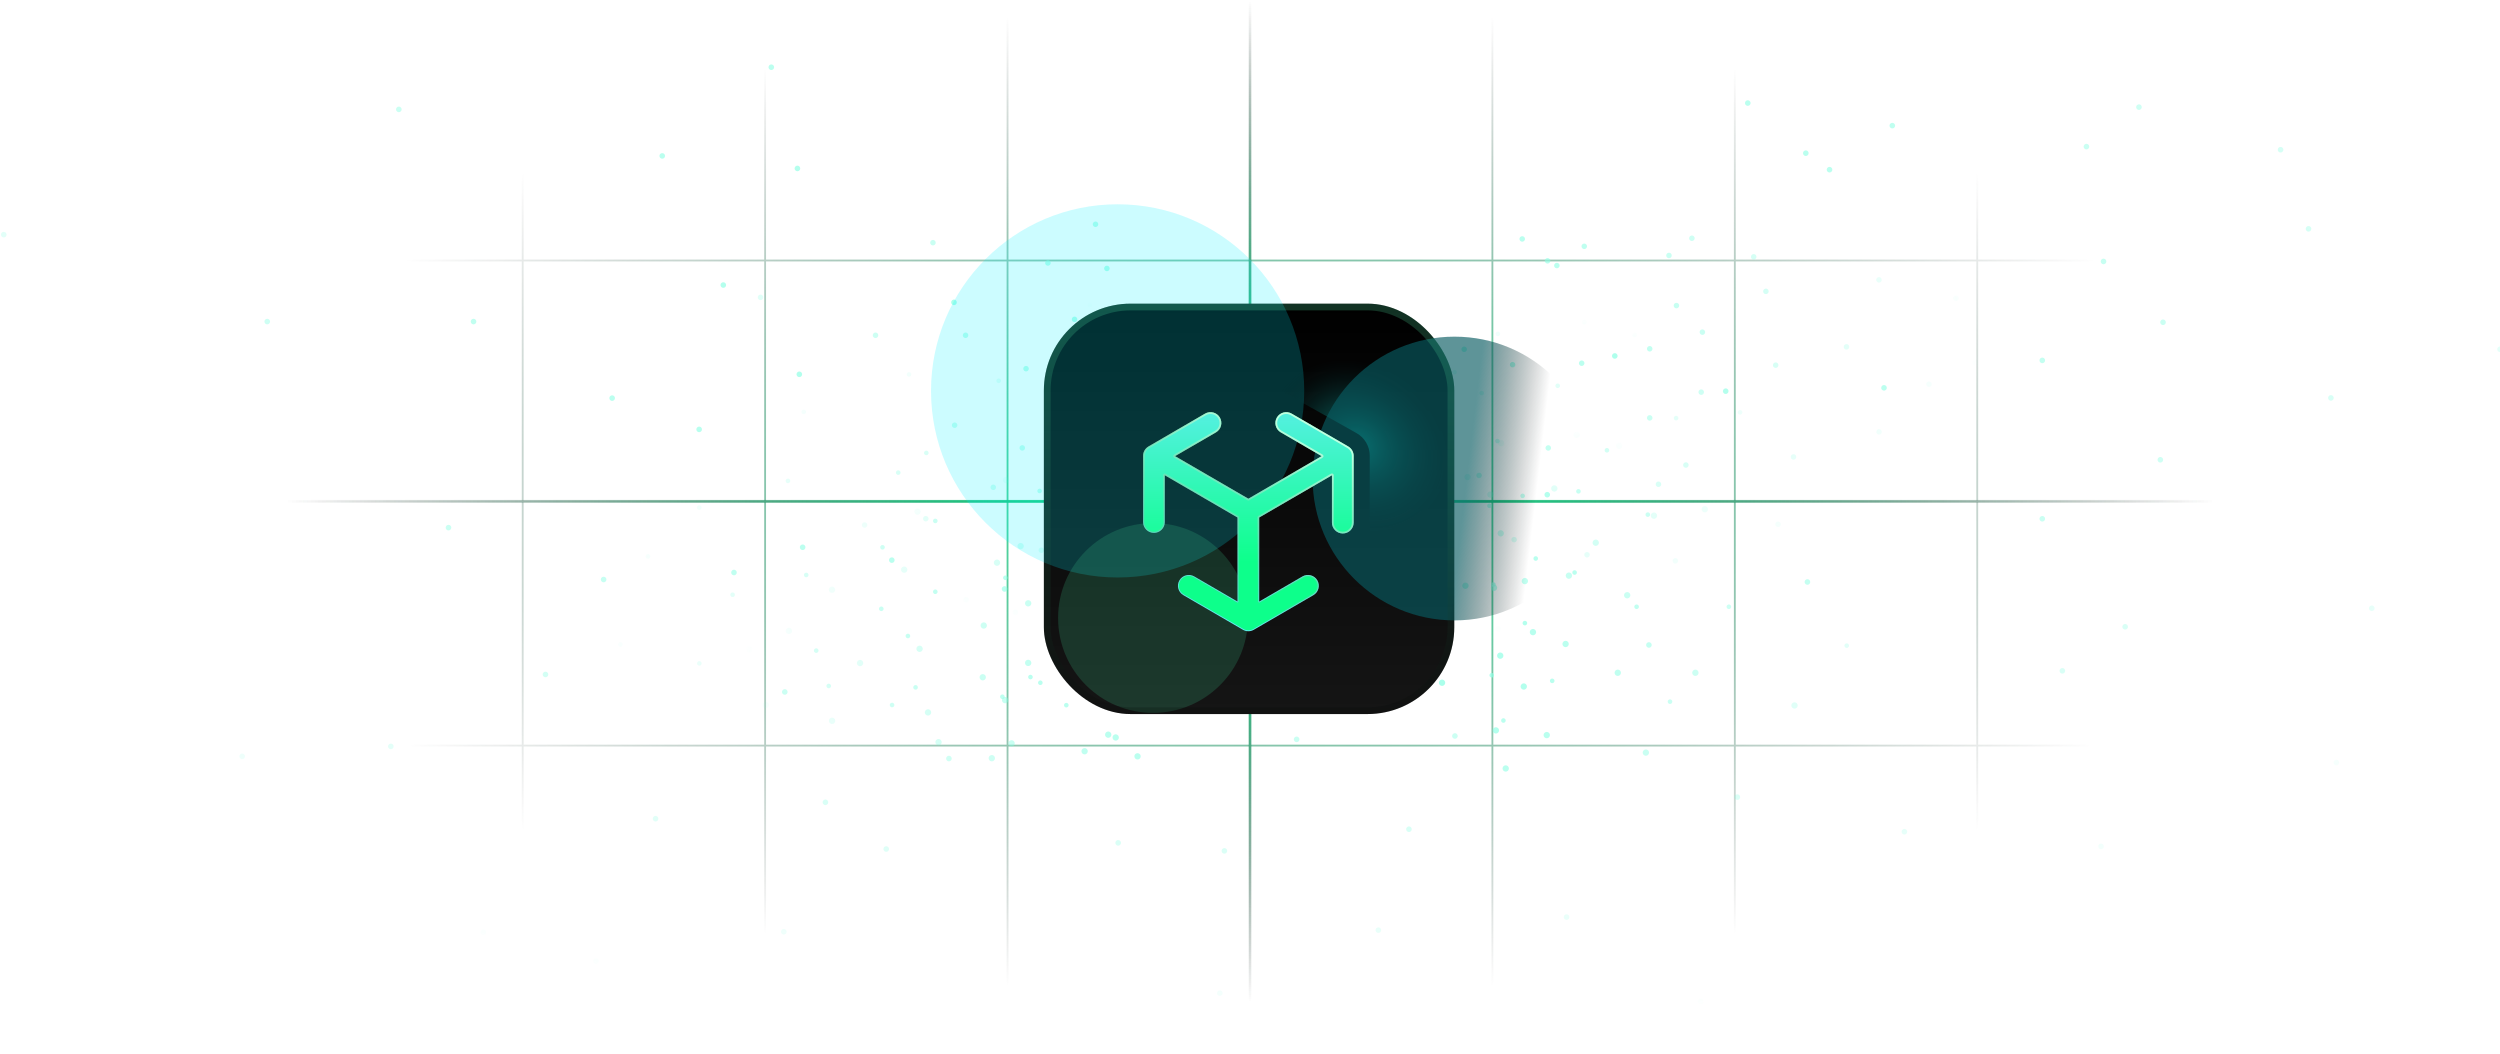 <svg width="854" height="360" viewBox="0 0 854 360" fill="none" xmlns="http://www.w3.org/2000/svg">
<g clipPath="url(#clip0_4389_101437)">
<path d="M758.239 254.695H95.738M758.239 171.274H95.738M758.239 88.99H95.738M178.551 -0.113V342.661M261.363 -0.113V342.661M344.177 -0.113V342.661M426.989 -0.113V342.661M509.802 -0.113V342.661M592.614 -0.113V342.661M675.427 -0.113V342.661M758.239 342.661H95.738V-0.113H758.239V342.661Z" stroke="url(#paint0_radial_4389_101437)" stroke-width="0.629"/>
<path d="M758.259 171.274H95.758M427.008 -0.113V342.661" stroke="url(#paint1_radial_4389_101437)"/>
<path fill-rule="evenodd" clip-rule="evenodd" d="M264.442 22.966C264.442 23.495 264.013 23.924 263.484 23.924C262.955 23.924 262.526 23.495 262.526 22.966C262.526 22.437 262.955 22.008 263.484 22.008C264.013 22.008 264.442 22.437 264.442 22.966ZM136.244 38.326C136.773 38.326 137.202 37.897 137.202 37.368C137.202 36.839 136.773 36.41 136.244 36.41C135.715 36.41 135.286 36.839 135.286 37.368C135.286 37.897 135.715 38.326 136.244 38.326ZM1.282 81.115C1.811 81.115 2.24 80.686 2.24 80.157C2.24 79.628 1.811 79.199 1.282 79.199C0.753 79.199 0.324 79.628 0.324 80.157C0.324 80.686 0.753 81.115 1.282 81.115ZM853.725 120.234C853.22 120.075 852.939 119.538 853.097 119.033C853.255 118.528 853.793 118.247 854.298 118.406C854.803 118.564 855.083 119.102 854.925 119.606C854.767 120.111 854.229 120.392 853.725 120.234ZM153.205 181.199C153.734 181.199 154.163 180.77 154.163 180.241C154.163 179.712 153.734 179.283 153.205 179.283C152.676 179.283 152.247 179.712 152.247 180.241C152.247 180.77 152.676 181.199 153.205 181.199ZM593.538 271.337C593.009 271.306 592.557 271.71 592.526 272.238C592.496 272.766 592.9 273.219 593.428 273.249C593.956 273.279 594.409 272.876 594.439 272.348C594.469 271.819 594.066 271.367 593.538 271.337ZM604.974 372.923C605.004 372.394 605.457 371.991 605.985 372.021C606.513 372.051 606.917 372.504 606.887 373.032C606.856 373.56 606.404 373.964 605.876 373.934C605.347 373.903 604.944 373.451 604.974 372.923ZM953.772 131.555C953.614 132.059 953.895 132.597 954.399 132.755C954.904 132.913 955.442 132.633 955.6 132.128C955.758 131.623 955.477 131.086 954.973 130.927C954.468 130.769 953.93 131.05 953.772 131.555ZM994.162 86.434C993.658 86.275 993.377 85.738 993.535 85.233C993.693 84.728 994.231 84.448 994.736 84.606C995.24 84.764 995.521 85.302 995.363 85.806C995.205 86.311 994.667 86.592 994.162 86.434ZM351.167 401.987C351.198 401.459 351.65 401.055 352.178 401.085C352.707 401.116 353.11 401.568 353.08 402.096C353.05 402.625 352.597 403.028 352.069 402.998C351.541 402.968 351.137 402.515 351.167 401.987ZM978.597 225.946C978.439 226.451 978.72 226.989 979.225 227.147C979.729 227.305 980.267 227.024 980.425 226.519C980.583 226.015 980.303 225.477 979.798 225.319C979.293 225.161 978.755 225.441 978.597 225.946ZM227.181 53.26C227.181 53.789 226.752 54.218 226.223 54.218C225.694 54.218 225.265 53.789 225.265 53.26C225.265 52.731 225.694 52.302 226.223 52.302C226.752 52.302 227.181 52.731 227.181 53.26ZM513.385 393.942C512.857 393.912 512.405 394.315 512.374 394.843C512.344 395.372 512.748 395.824 513.276 395.854C513.804 395.885 514.257 395.481 514.287 394.953C514.317 394.425 513.914 393.972 513.385 393.942ZM929.05 268.375C928.545 268.217 928.264 267.68 928.422 267.175C928.581 266.67 929.118 266.389 929.623 266.547C930.128 266.706 930.409 267.243 930.25 267.748C930.092 268.253 929.555 268.534 929.05 268.375ZM161.762 110.809C162.291 110.809 162.72 110.38 162.72 109.851C162.72 109.322 162.291 108.894 161.762 108.894C161.233 108.894 160.805 109.322 160.805 109.851C160.805 110.38 161.233 110.809 161.762 110.809ZM579.964 342.025C579.994 341.497 580.447 341.093 580.975 341.124C581.503 341.154 581.907 341.606 581.877 342.135C581.847 342.663 581.394 343.066 580.866 343.036C580.338 343.006 579.934 342.553 579.964 342.025ZM917.7 148.262C917.542 148.766 917.822 149.304 918.327 149.462C918.832 149.621 919.369 149.34 919.528 148.835C919.686 148.33 919.405 147.793 918.9 147.634C918.396 147.476 917.858 147.757 917.7 148.262ZM83.693 258.362C83.693 258.891 83.264 259.32 82.735 259.32C82.206 259.32 81.777 258.891 81.777 258.362C81.777 257.833 82.206 257.404 82.735 257.404C83.264 257.404 83.693 257.833 83.693 258.362ZM650.595 283.17C650.067 283.14 649.615 283.544 649.584 284.072C649.554 284.6 649.958 285.053 650.486 285.083C651.014 285.113 651.467 284.71 651.497 284.181C651.527 283.653 651.123 283.201 650.595 283.17ZM879.133 67.796C878.628 67.638 878.347 67.1 878.505 66.596C878.664 66.091 879.201 65.81 879.706 65.968C880.211 66.127 880.492 66.664 880.333 67.169C880.175 67.674 879.638 67.954 879.133 67.796ZM91.288 110.809C91.817 110.809 92.246 110.38 92.246 109.851C92.246 109.322 91.817 108.894 91.288 108.894C90.759 108.894 90.33 109.322 90.33 109.851C90.33 110.38 90.759 110.809 91.288 110.809ZM650.323 346.05C650.353 345.521 650.805 345.118 651.334 345.148C651.862 345.178 652.265 345.631 652.235 346.159C652.205 346.687 651.752 347.091 651.224 347.061C650.696 347.03 650.292 346.578 650.323 346.05ZM938.786 81.016C938.627 81.52 938.908 82.058 939.413 82.216C939.918 82.374 940.455 82.094 940.614 81.589C940.772 81.084 940.491 80.546 939.986 80.388C939.481 80.23 938.944 80.511 938.786 81.016ZM210.068 135.997C210.068 136.526 209.64 136.955 209.111 136.955C208.582 136.955 208.153 136.526 208.153 135.997C208.153 135.468 208.582 135.039 209.111 135.039C209.64 135.039 210.068 135.468 210.068 135.997ZM247.08 98.33C247.609 98.33 248.038 97.901 248.038 97.372C248.038 96.843 247.609 96.414 247.08 96.414C246.551 96.414 246.122 96.843 246.122 97.372C246.122 97.901 246.551 98.33 247.08 98.33ZM272.398 58.495C272.927 58.495 273.356 58.066 273.356 57.537C273.356 57.008 272.927 56.579 272.398 56.579C271.869 56.579 271.44 57.008 271.44 57.537C271.44 58.066 271.869 58.495 272.398 58.495ZM275.14 186.985C275.119 187.514 274.673 187.925 274.145 187.904C273.616 187.883 273.205 187.437 273.226 186.908C273.247 186.38 273.693 185.969 274.222 185.99C274.75 186.011 275.161 186.457 275.14 186.985ZM238.796 147.637C239.325 147.658 239.77 147.247 239.792 146.719C239.813 146.19 239.402 145.744 238.873 145.723C238.344 145.702 237.899 146.113 237.877 146.642C237.856 147.17 238.268 147.616 238.796 147.637ZM207.159 198.001C207.138 198.529 206.692 198.941 206.163 198.919C205.635 198.898 205.223 198.452 205.245 197.924C205.266 197.395 205.712 196.984 206.24 197.005C206.769 197.026 207.18 197.472 207.159 198.001ZM268.049 237.331C268.578 237.352 269.023 236.94 269.045 236.412C269.066 235.883 268.654 235.438 268.126 235.416C267.597 235.395 267.152 235.806 267.13 236.335C267.109 236.864 267.52 237.309 268.049 237.331ZM268.701 318.327C268.68 318.855 268.234 319.267 267.705 319.245C267.177 319.224 266.765 318.778 266.787 318.25C266.808 317.721 267.254 317.31 267.782 317.331C268.311 317.352 268.722 317.798 268.701 318.327ZM324.115 260.081C324.644 260.102 325.09 259.69 325.111 259.162C325.132 258.633 324.721 258.188 324.192 258.166C323.664 258.145 323.218 258.556 323.197 259.085C323.176 259.614 323.587 260.059 324.115 260.081ZM534.189 313.218C534.219 312.69 534.672 312.287 535.2 312.317C535.728 312.347 536.132 312.8 536.101 313.328C536.071 313.856 535.619 314.26 535.09 314.229C534.562 314.199 534.159 313.747 534.189 313.218ZM878.586 185.615C878.428 186.12 878.709 186.657 879.214 186.816C879.719 186.974 880.256 186.693 880.414 186.188C880.573 185.684 880.292 185.146 879.787 184.988C879.282 184.83 878.745 185.11 878.586 185.615ZM272.252 128.39C271.96 127.949 272.083 127.355 272.524 127.063C272.966 126.772 273.56 126.894 273.851 127.336C274.142 127.778 274.02 128.372 273.579 128.663C273.137 128.954 272.543 128.832 272.252 128.39ZM471.323 318.571C471.78 318.306 471.936 317.719 471.671 317.262C471.405 316.804 470.819 316.648 470.362 316.914C469.904 317.179 469.748 317.765 470.014 318.223C470.279 318.681 470.865 318.836 471.323 318.571ZM482.13 282.779C482.395 283.237 482.24 283.823 481.782 284.088C481.324 284.354 480.738 284.198 480.473 283.74C480.207 283.283 480.363 282.697 480.821 282.431C481.278 282.166 481.864 282.322 482.13 282.779ZM869.05 249.083C868.905 248.574 868.375 248.28 867.866 248.426C867.357 248.572 867.063 249.102 867.209 249.61C867.354 250.119 867.885 250.413 868.393 250.268C868.902 250.122 869.196 249.592 869.05 249.083ZM132.707 255.503C132.416 255.061 132.538 254.467 132.98 254.176C133.421 253.885 134.016 254.007 134.307 254.448C134.598 254.89 134.476 255.484 134.034 255.775C133.592 256.066 132.998 255.944 132.707 255.503ZM617.898 199.634C618.356 199.369 618.511 198.783 618.246 198.325C617.98 197.868 617.394 197.712 616.937 197.977C616.479 198.243 616.323 198.829 616.589 199.287C616.854 199.744 617.44 199.9 617.898 199.634ZM788.328 77.242C788.836 77.097 789.367 77.391 789.512 77.899C789.658 78.408 789.364 78.938 788.855 79.084C788.347 79.23 787.816 78.935 787.671 78.427C787.525 77.918 787.819 77.388 788.328 77.242ZM342.629 200.392C342.188 200.683 342.065 201.277 342.357 201.718C342.648 202.16 343.242 202.282 343.684 201.991C344.125 201.7 344.247 201.106 343.956 200.664C343.665 200.222 343.071 200.1 342.629 200.392ZM405.866 240.048C406.131 240.506 405.976 241.092 405.518 241.357C405.06 241.623 404.474 241.467 404.209 241.009C403.943 240.552 404.099 239.965 404.557 239.7C405.014 239.435 405.601 239.59 405.866 240.048ZM718.644 288.864C718.499 288.356 717.968 288.061 717.46 288.207C716.951 288.353 716.657 288.883 716.803 289.392C716.948 289.9 717.479 290.194 717.987 290.049C718.496 289.903 718.79 289.373 718.644 288.864ZM202.812 328.831C202.521 328.389 202.643 327.795 203.084 327.504C203.526 327.213 204.12 327.335 204.411 327.776C204.702 328.218 204.58 328.812 204.139 329.103C203.697 329.394 203.103 329.272 202.812 328.831ZM552.096 122.422C552.554 122.156 552.71 121.57 552.444 121.112C552.179 120.655 551.593 120.499 551.135 120.764C550.677 121.03 550.522 121.616 550.787 122.074C551.052 122.531 551.639 122.687 552.096 122.422ZM697.384 122.193C697.893 122.048 698.423 122.342 698.569 122.851C698.715 123.359 698.42 123.889 697.912 124.035C697.403 124.181 696.873 123.887 696.727 123.378C696.582 122.869 696.876 122.339 697.384 122.193ZM302.209 289.233C301.768 289.524 301.646 290.119 301.937 290.56C302.228 291.002 302.822 291.124 303.264 290.833C303.705 290.542 303.827 289.948 303.536 289.506C303.245 289.064 302.651 288.942 302.209 289.233ZM451.295 153.66C451.56 154.118 451.404 154.704 450.947 154.969C450.489 155.235 449.903 155.079 449.638 154.622C449.372 154.164 449.528 153.578 449.986 153.312C450.443 153.047 451.029 153.203 451.295 153.66ZM705.426 228.889C705.281 228.38 704.75 228.086 704.242 228.232C703.733 228.377 703.439 228.908 703.585 229.416C703.73 229.925 704.261 230.219 704.769 230.073C705.278 229.928 705.572 229.397 705.426 228.889ZM147.643 381.386C147.352 380.945 147.474 380.351 147.916 380.06C148.358 379.768 148.952 379.891 149.243 380.332C149.534 380.774 149.412 381.368 148.97 381.659C148.528 381.95 147.934 381.828 147.643 381.386ZM597.523 36.033C597.981 35.767 598.136 35.181 597.871 34.724C597.605 34.266 597.019 34.11 596.562 34.376C596.104 34.641 595.948 35.227 596.214 35.685C596.479 36.143 597.065 36.298 597.523 36.033ZM624.704 57.042C625.213 56.897 625.743 57.191 625.888 57.699C626.034 58.208 625.74 58.738 625.231 58.884C624.723 59.03 624.192 58.735 624.047 58.227C623.901 57.718 624.195 57.188 624.704 57.042ZM281.439 273.269C280.997 273.561 280.875 274.155 281.166 274.596C281.457 275.038 282.051 275.16 282.493 274.869C282.935 274.578 283.057 273.984 282.766 273.542C282.474 273.1 281.88 272.978 281.439 273.269ZM471.116 170.784C471.382 171.242 471.226 171.828 470.768 172.093C470.311 172.359 469.724 172.203 469.459 171.746C469.194 171.288 469.349 170.702 469.807 170.436C470.264 170.171 470.851 170.327 471.116 170.784ZM726.87 213.846C726.724 213.337 726.194 213.043 725.685 213.189C725.177 213.334 724.882 213.865 725.028 214.373C725.174 214.882 725.704 215.176 726.213 215.03C726.721 214.885 727.015 214.354 726.87 213.846ZM38.803 389.568C38.512 389.126 38.634 388.532 39.075 388.241C39.517 387.95 40.111 388.072 40.402 388.514C40.694 388.955 40.572 389.549 40.13 389.841C39.688 390.132 39.094 390.01 38.803 389.568ZM617.347 53.158C617.805 52.892 617.961 52.306 617.695 51.849C617.43 51.391 616.844 51.235 616.386 51.501C615.928 51.766 615.773 52.352 616.038 52.81C616.303 53.268 616.89 53.423 617.347 53.158ZM646.154 42C646.663 41.854 647.193 42.149 647.339 42.657C647.484 43.166 647.19 43.696 646.682 43.842C646.173 43.987 645.643 43.693 645.497 43.185C645.351 42.676 645.646 42.146 646.154 42ZM304.114 190.543C303.673 190.834 303.551 191.428 303.842 191.87C304.133 192.312 304.727 192.434 305.169 192.142C305.61 191.851 305.732 191.257 305.441 190.816C305.15 190.374 304.556 190.252 304.114 190.543ZM443.757 252.081C444.022 252.539 443.866 253.125 443.409 253.39C442.951 253.656 442.365 253.5 442.1 253.042C441.834 252.585 441.99 251.999 442.448 251.733C442.905 251.468 443.491 251.623 443.757 252.081ZM799.025 260.233C798.879 259.725 798.349 259.431 797.841 259.576C797.332 259.722 797.038 260.252 797.183 260.761C797.329 261.269 797.859 261.564 798.368 261.418C798.876 261.272 799.171 260.742 799.025 260.233ZM164.298 318.982C164.006 318.541 164.128 317.946 164.57 317.655C165.012 317.364 165.606 317.486 165.897 317.928C166.188 318.37 166.066 318.964 165.624 319.255C165.183 319.546 164.589 319.424 164.298 318.982ZM589.984 134.454C590.442 134.188 590.597 133.602 590.332 133.145C590.066 132.687 589.48 132.531 589.023 132.797C588.565 133.062 588.409 133.648 588.675 134.106C588.94 134.563 589.526 134.719 589.984 134.454ZM718.305 88.391C718.813 88.245 719.343 88.539 719.489 89.048C719.635 89.556 719.34 90.087 718.832 90.232C718.323 90.378 717.793 90.084 717.647 89.575C717.502 89.067 717.796 88.536 718.305 88.391ZM779.963 50.882C779.817 50.373 779.287 50.079 778.778 50.225C778.269 50.37 777.975 50.901 778.121 51.409C778.267 51.918 778.797 52.212 779.305 52.066C779.814 51.921 780.108 51.39 779.963 50.882ZM325.081 103.812C324.79 103.37 324.912 102.776 325.354 102.485C325.796 102.194 326.39 102.316 326.681 102.758C326.972 103.2 326.85 103.794 326.408 104.085C325.966 104.376 325.372 104.254 325.081 103.812ZM417.178 340.092C417.636 339.826 417.792 339.24 417.526 338.782C417.261 338.325 416.675 338.169 416.217 338.434C415.759 338.7 415.604 339.286 415.869 339.744C416.135 340.201 416.721 340.357 417.178 340.092ZM419.081 290.18C419.346 290.637 419.191 291.224 418.733 291.489C418.275 291.754 417.689 291.599 417.424 291.141C417.158 290.683 417.314 290.097 417.772 289.832C418.229 289.566 418.815 289.722 419.081 290.18ZM819.954 306.846C819.808 306.337 819.278 306.043 818.769 306.189C818.261 306.334 817.966 306.865 818.112 307.373C818.258 307.882 818.788 308.176 819.297 308.03C819.805 307.885 820.099 307.354 819.954 306.846ZM185.537 230.924C185.246 230.483 185.368 229.889 185.809 229.598C186.251 229.306 186.845 229.428 187.136 229.87C187.427 230.312 187.305 230.906 186.864 231.197C186.422 231.488 185.828 231.366 185.537 230.924ZM563.751 221.156C564.208 220.891 564.364 220.304 564.098 219.847C563.833 219.389 563.247 219.233 562.789 219.499C562.332 219.764 562.176 220.35 562.441 220.808C562.707 221.266 563.293 221.421 563.751 221.156ZM795.973 135.005C796.482 134.86 797.012 135.154 797.158 135.662C797.304 136.171 797.009 136.701 796.501 136.847C795.992 136.992 795.462 136.698 795.316 136.19C795.171 135.681 795.465 135.151 795.973 135.005ZM698.569 176.948C698.423 176.44 697.893 176.145 697.384 176.291C696.876 176.437 696.582 176.967 696.727 177.476C696.873 177.984 697.403 178.278 697.912 178.133C698.42 177.987 698.715 177.457 698.569 176.948ZM362.684 153.084C362.393 152.642 362.515 152.048 362.956 151.757C363.398 151.466 363.992 151.588 364.283 152.029C364.574 152.471 364.452 153.065 364.011 153.356C363.569 153.647 362.975 153.525 362.684 153.084ZM382.446 288.753C382.903 288.487 383.059 287.901 382.794 287.443C382.528 286.986 381.942 286.83 381.485 287.096C381.027 287.361 380.871 287.947 381.137 288.405C381.402 288.862 381.988 289.018 382.446 288.753ZM826.998 391.917C827.506 391.771 828.037 392.066 828.182 392.574C828.328 393.083 828.034 393.613 827.525 393.759C827.017 393.904 826.486 393.61 826.341 393.102C826.195 392.593 826.489 392.063 826.998 391.917ZM223.413 278.869C222.971 279.16 222.849 279.754 223.14 280.196C223.431 280.638 224.026 280.76 224.467 280.469C224.909 280.178 225.031 279.583 224.74 279.142C224.449 278.7 223.855 278.578 223.413 278.869ZM529.372 168.508C529.637 168.966 529.482 169.552 529.024 169.817C528.566 170.083 527.98 169.927 527.715 169.469C527.449 169.012 527.605 168.426 528.063 168.16C528.52 167.895 529.106 168.05 529.372 168.508ZM738.892 156.799C738.747 156.29 738.216 155.996 737.708 156.142C737.199 156.287 736.905 156.818 737.051 157.326C737.196 157.835 737.727 158.129 738.235 157.983C738.744 157.838 739.038 157.307 738.892 156.799ZM738.628 109.166C739.136 109.02 739.667 109.315 739.812 109.823C739.958 110.332 739.664 110.862 739.155 111.008C738.646 111.153 738.116 110.859 737.971 110.351C737.825 109.842 738.119 109.312 738.628 109.166ZM250.196 194.771C249.754 195.063 249.632 195.657 249.923 196.098C250.214 196.54 250.808 196.662 251.25 196.371C251.692 196.08 251.814 195.486 251.522 195.044C251.231 194.602 250.637 194.48 250.196 194.771ZM497.828 250.938C498.093 251.395 497.938 251.981 497.48 252.247C497.022 252.512 496.436 252.356 496.171 251.899C495.905 251.441 496.061 250.855 496.519 250.59C496.976 250.324 497.563 250.48 497.828 250.938ZM811.123 207.521C810.977 207.012 810.447 206.718 809.938 206.863C809.43 207.009 809.135 207.539 809.281 208.048C809.427 208.556 809.957 208.851 810.466 208.705C810.974 208.559 811.268 208.029 811.123 207.521ZM-141.23 285.162C-141.522 284.72 -141.4 284.126 -140.958 283.835C-140.516 283.544 -139.922 283.666 -139.631 284.107C-139.34 284.549 -139.462 285.143 -139.904 285.434C-140.345 285.725 -140.939 285.603 -141.23 285.162ZM644.06 133.312C644.518 133.047 644.673 132.46 644.408 132.003C644.143 131.545 643.556 131.39 643.099 131.655C642.641 131.92 642.486 132.507 642.751 132.964C643.016 133.422 643.603 133.577 644.06 133.312ZM730.406 35.675C730.915 35.529 731.445 35.824 731.591 36.332C731.736 36.841 731.442 37.371 730.933 37.517C730.425 37.662 729.894 37.368 729.749 36.859C729.603 36.351 729.897 35.821 730.406 35.675ZM713.649 49.821C713.503 49.312 712.973 49.018 712.464 49.163C711.956 49.309 711.662 49.839 711.807 50.348C711.953 50.856 712.483 51.151 712.992 51.005C713.5 50.859 713.795 50.329 713.649 49.821Z" fill="url(#paint2_radial_4389_101437)"/>
<path fill-rule="evenodd" clip-rule="evenodd" d="M375.172 76.613C375.172 77.134 374.749 77.556 374.228 77.556C373.707 77.556 373.284 77.134 373.284 76.613C373.284 76.091 373.707 75.669 374.228 75.669C374.749 75.669 375.172 76.091 375.172 76.613ZM318.698 83.841C319.219 83.841 319.641 83.419 319.641 82.898C319.641 82.377 319.219 81.954 318.698 81.954C318.176 81.954 317.754 82.377 317.754 82.898C317.754 83.419 318.176 83.841 318.698 83.841ZM259.797 102.516C260.318 102.516 260.741 102.094 260.741 101.573C260.741 101.051 260.318 100.629 259.797 100.629C259.276 100.629 258.853 101.051 258.853 101.573C258.853 102.094 259.276 102.516 259.797 102.516ZM630.479 119.383C629.982 119.227 629.705 118.697 629.861 118.2C630.017 117.703 630.547 117.426 631.044 117.582C631.541 117.738 631.818 118.267 631.662 118.765C631.506 119.262 630.977 119.539 630.479 119.383ZM326.099 146.195C326.62 146.195 327.043 145.772 327.043 145.251C327.043 144.73 326.62 144.308 326.099 144.308C325.578 144.308 325.155 144.73 325.155 145.251C325.155 145.772 325.578 146.195 326.099 146.195ZM517.28 183.403C516.76 183.373 516.314 183.77 516.284 184.291C516.254 184.811 516.652 185.257 517.172 185.287C517.693 185.317 518.139 184.919 518.168 184.399C518.198 183.878 517.8 183.432 517.28 183.403ZM521.717 228.232C521.746 227.712 522.192 227.314 522.713 227.344C523.233 227.374 523.631 227.82 523.601 228.34C523.571 228.86 523.125 229.258 522.605 229.228C522.084 229.199 521.687 228.753 521.717 228.232ZM673.8 123.665C673.644 124.162 673.921 124.692 674.418 124.847C674.915 125.003 675.445 124.727 675.601 124.229C675.757 123.732 675.48 123.203 674.983 123.047C674.485 122.891 673.956 123.167 673.8 123.665ZM691.77 104.632C691.273 104.476 690.996 103.946 691.152 103.449C691.308 102.952 691.837 102.675 692.335 102.831C692.832 102.987 693.109 103.517 692.953 104.014C692.797 104.511 692.267 104.788 691.77 104.632ZM410.949 240.916C410.979 240.396 411.425 239.998 411.945 240.028C412.465 240.057 412.863 240.503 412.833 241.024C412.803 241.544 412.358 241.942 411.837 241.912C411.317 241.882 410.919 241.436 410.949 240.916ZM684.634 164.859C684.478 165.356 684.754 165.886 685.252 166.042C685.749 166.198 686.279 165.921 686.434 165.424C686.59 164.927 686.314 164.397 685.816 164.241C685.319 164.085 684.79 164.362 684.634 164.859ZM358.911 89.833C358.911 90.355 358.488 90.777 357.967 90.777C357.446 90.777 357.024 90.355 357.024 89.833C357.024 89.312 357.446 88.89 357.967 88.89C358.488 88.89 358.911 89.312 358.911 89.833ZM482.299 236.911C481.779 236.881 481.333 237.278 481.303 237.799C481.274 238.319 481.671 238.765 482.192 238.795C482.712 238.825 483.158 238.427 483.188 237.907C483.217 237.386 482.82 236.94 482.299 236.911ZM663.355 184.035C662.858 183.879 662.581 183.35 662.737 182.852C662.893 182.355 663.423 182.078 663.92 182.234C664.417 182.39 664.694 182.92 664.538 183.417C664.382 183.914 663.852 184.191 663.355 184.035ZM329.834 115.475C330.355 115.475 330.778 115.053 330.778 114.532C330.778 114.01 330.355 113.588 329.834 113.588C329.313 113.588 328.891 114.01 328.891 114.532C328.891 115.053 329.313 115.475 329.834 115.475ZM510.801 214.747C510.83 214.227 511.276 213.829 511.797 213.859C512.317 213.889 512.715 214.334 512.685 214.855C512.655 215.375 512.209 215.773 511.689 215.743C511.168 215.713 510.771 215.267 510.801 214.747ZM658.055 130.956C657.9 131.453 658.176 131.983 658.674 132.139C659.171 132.295 659.7 132.018 659.856 131.521C660.012 131.023 659.736 130.494 659.238 130.338C658.741 130.182 658.211 130.459 658.055 130.956ZM296.288 179.345C296.288 179.866 295.865 180.289 295.344 180.289C294.823 180.289 294.401 179.866 294.401 179.345C294.401 178.824 294.823 178.401 295.344 178.401C295.865 178.401 296.288 178.824 296.288 179.345ZM542.18 188.567C541.66 188.537 541.214 188.935 541.184 189.455C541.154 189.976 541.552 190.421 542.072 190.451C542.593 190.481 543.039 190.083 543.068 189.563C543.098 189.043 542.701 188.597 542.18 188.567ZM641.57 96.498C641.073 96.342 640.796 95.812 640.952 95.315C641.108 94.818 641.637 94.541 642.135 94.697C642.632 94.853 642.909 95.383 642.753 95.88C642.597 96.377 642.067 96.654 641.57 96.498ZM299.076 115.475C299.598 115.475 300.02 115.053 300.02 114.532C300.02 114.01 299.598 113.588 299.076 113.588C298.555 113.588 298.133 114.01 298.133 114.532C298.133 115.053 298.555 115.475 299.076 115.475ZM541.508 216.504C541.537 215.983 541.983 215.586 542.504 215.616C543.024 215.645 543.422 216.091 543.392 216.612C543.362 217.132 542.916 217.53 542.396 217.5C541.875 217.47 541.478 217.024 541.508 216.504ZM667.259 101.608C667.103 102.106 667.38 102.635 667.877 102.791C668.374 102.947 668.904 102.67 669.06 102.173C669.216 101.676 668.939 101.146 668.442 100.99C667.944 100.834 667.415 101.111 667.259 101.608ZM351.441 125.942C351.441 126.463 351.019 126.885 350.497 126.885C349.976 126.885 349.554 126.463 349.554 125.942C349.554 125.421 349.976 124.998 350.497 124.998C351.019 124.998 351.441 125.421 351.441 125.942ZM367.069 110.029C367.59 110.029 368.012 109.606 368.012 109.085C368.012 108.564 367.59 108.142 367.069 108.142C366.548 108.142 366.125 108.564 366.125 109.085C366.125 109.606 366.548 110.029 367.069 110.029ZM378.118 92.644C378.64 92.644 379.062 92.222 379.062 91.701C379.062 91.179 378.64 90.757 378.118 90.757C377.597 90.757 377.175 91.179 377.175 91.701C377.175 92.222 377.597 92.644 378.118 92.644ZM379.817 148.236C379.796 148.757 379.357 149.162 378.836 149.142C378.315 149.121 377.91 148.681 377.931 148.161C377.952 147.64 378.391 147.235 378.912 147.256C379.432 147.277 379.838 147.716 379.817 148.236ZM363.411 131.568C363.932 131.589 364.371 131.184 364.392 130.663C364.413 130.142 364.008 129.703 363.487 129.682C362.966 129.661 362.527 130.067 362.506 130.587C362.485 131.108 362.89 131.547 363.411 131.568ZM350.15 153.044C350.129 153.565 349.69 153.97 349.169 153.949C348.648 153.928 348.243 153.489 348.264 152.968C348.285 152.447 348.724 152.042 349.245 152.063C349.765 152.084 350.171 152.523 350.15 153.044ZM376.177 170.713C376.698 170.734 377.137 170.328 377.158 169.808C377.178 169.287 376.773 168.848 376.252 168.827C375.732 168.806 375.293 169.211 375.272 169.732C375.251 170.253 375.656 170.692 376.177 170.713ZM377.006 205.557C376.985 206.077 376.546 206.483 376.025 206.462C375.505 206.441 375.099 206.002 375.12 205.481C375.141 204.96 375.58 204.555 376.101 204.576C376.622 204.597 377.027 205.036 377.006 205.557ZM400.645 180.641C401.165 180.662 401.604 180.257 401.625 179.736C401.646 179.216 401.241 178.777 400.72 178.756C400.2 178.735 399.76 179.14 399.74 179.661C399.719 180.181 400.124 180.621 400.645 180.641ZM490.824 202.176C490.854 201.655 491.3 201.258 491.82 201.287C492.34 201.317 492.738 201.763 492.708 202.283C492.678 202.804 492.233 203.201 491.712 203.172C491.192 203.142 490.794 202.696 490.824 202.176ZM640.986 147.259C640.83 147.756 641.107 148.285 641.604 148.441C642.102 148.597 642.631 148.321 642.787 147.823C642.943 147.326 642.666 146.796 642.169 146.64C641.672 146.485 641.142 146.761 640.986 147.259ZM376.361 122.236C376.074 121.801 376.194 121.216 376.63 120.929C377.065 120.642 377.65 120.762 377.937 121.197C378.224 121.633 378.103 122.218 377.668 122.505C377.233 122.792 376.648 122.671 376.361 122.236ZM465.39 205.742C465.841 205.481 465.995 204.903 465.733 204.452C465.471 204.001 464.894 203.848 464.443 204.11C463.992 204.371 463.839 204.948 464.1 205.399C464.362 205.85 464.939 206.004 465.39 205.742ZM470.298 189.403C470.56 189.854 470.406 190.432 469.956 190.693C469.505 190.955 468.927 190.801 468.666 190.35C468.404 189.9 468.558 189.322 469.009 189.061C469.46 188.799 470.037 188.953 470.298 189.403ZM638.852 173.976C638.708 173.475 638.186 173.185 637.685 173.328C637.184 173.472 636.894 173.994 637.037 174.495C637.181 174.996 637.703 175.286 638.204 175.143C638.705 174.999 638.995 174.477 638.852 173.976ZM315.461 177.712C315.174 177.277 315.294 176.691 315.729 176.404C316.164 176.118 316.75 176.238 317.036 176.673C317.323 177.108 317.203 177.693 316.768 177.98C316.333 178.267 315.747 178.147 315.461 177.712ZM529.36 153.835C529.811 153.573 529.964 152.996 529.703 152.545C529.441 152.094 528.864 151.941 528.413 152.202C527.962 152.464 527.809 153.041 528.07 153.492C528.332 153.943 528.909 154.096 529.36 153.835ZM602.973 98.619C603.474 98.476 603.996 98.766 604.14 99.267C604.283 99.768 603.993 100.29 603.492 100.434C602.991 100.577 602.469 100.287 602.325 99.786C602.182 99.285 602.472 98.763 602.973 98.619ZM407.225 152.932C406.79 153.219 406.67 153.804 406.957 154.239C407.243 154.674 407.829 154.794 408.264 154.508C408.699 154.221 408.819 153.636 408.532 153.2C408.246 152.765 407.66 152.645 407.225 152.932ZM437.013 170.754C437.275 171.205 437.121 171.782 436.67 172.044C436.22 172.305 435.642 172.152 435.381 171.701C435.119 171.25 435.273 170.673 435.723 170.411C436.174 170.15 436.752 170.303 437.013 170.754ZM573.21 191.337C573.066 190.836 572.544 190.546 572.043 190.689C571.542 190.833 571.252 191.355 571.396 191.856C571.539 192.358 572.061 192.647 572.562 192.504C573.064 192.36 573.353 191.838 573.21 191.337ZM346.055 209.714C345.768 209.279 345.889 208.693 346.324 208.407C346.759 208.12 347.344 208.24 347.631 208.675C347.918 209.11 347.798 209.696 347.363 209.982C346.927 210.269 346.342 210.149 346.055 209.714ZM500.64 120.138C501.091 119.876 501.245 119.299 500.983 118.848C500.722 118.397 500.144 118.244 499.693 118.505C499.243 118.767 499.089 119.344 499.351 119.795C499.612 120.246 500.19 120.399 500.64 120.138ZM563.282 118.237C563.783 118.094 564.306 118.384 564.449 118.885C564.593 119.386 564.303 119.908 563.802 120.052C563.301 120.195 562.778 119.905 562.635 119.404C562.491 118.903 562.781 118.381 563.282 118.237ZM389.585 191.704C389.149 191.991 389.029 192.576 389.316 193.012C389.603 193.447 390.188 193.567 390.623 193.28C391.058 192.993 391.179 192.408 390.892 191.973C390.605 191.538 390.02 191.417 389.585 191.704ZM456.839 133.052C457.101 133.503 456.947 134.08 456.497 134.342C456.046 134.603 455.468 134.45 455.207 133.999C454.945 133.548 455.099 132.971 455.55 132.709C456 132.448 456.578 132.601 456.839 133.052ZM567.441 165.162C567.298 164.661 566.775 164.371 566.274 164.515C565.773 164.658 565.483 165.181 565.627 165.682C565.77 166.183 566.293 166.473 566.794 166.329C567.295 166.186 567.585 165.663 567.441 165.162ZM321.978 232.65C321.691 232.215 321.812 231.63 322.247 231.343C322.682 231.056 323.267 231.176 323.554 231.612C323.841 232.047 323.721 232.632 323.285 232.919C322.85 233.206 322.265 233.085 321.978 232.65ZM520.466 82.435C520.917 82.174 521.071 81.597 520.809 81.146C520.548 80.695 519.97 80.541 519.519 80.803C519.069 81.064 518.915 81.642 519.177 82.093C519.438 82.543 520.016 82.697 520.466 82.435ZM531.563 89.804C532.064 89.66 532.587 89.95 532.73 90.451C532.874 90.952 532.584 91.475 532.083 91.618C531.582 91.762 531.059 91.472 530.916 90.971C530.773 90.47 531.062 89.947 531.563 89.804ZM380.52 184.737C380.085 185.024 379.965 185.61 380.252 186.045C380.538 186.48 381.124 186.6 381.559 186.313C381.994 186.026 382.114 185.441 381.827 185.006C381.541 184.571 380.955 184.451 380.52 184.737ZM465.491 140.526C465.752 140.976 465.599 141.554 465.148 141.815C464.697 142.077 464.12 141.923 463.858 141.473C463.597 141.022 463.75 140.444 464.201 140.183C464.652 139.921 465.229 140.075 465.491 140.526ZM576.802 158.597C576.658 158.096 576.136 157.806 575.635 157.949C575.134 158.093 574.844 158.615 574.987 159.116C575.131 159.617 575.653 159.907 576.154 159.764C576.655 159.62 576.945 159.098 576.802 158.597ZM274.479 236.221C274.192 235.786 274.313 235.201 274.748 234.914C275.183 234.627 275.768 234.748 276.055 235.183C276.342 235.618 276.221 236.203 275.786 236.49C275.351 236.777 274.766 236.657 274.479 236.221ZM529.118 89.909C529.569 89.648 529.722 89.07 529.461 88.62C529.199 88.169 528.622 88.015 528.171 88.277C527.72 88.538 527.567 89.116 527.828 89.567C528.09 90.017 528.667 90.171 529.118 89.909ZM540.923 83.238C541.424 83.095 541.946 83.385 542.09 83.886C542.233 84.387 541.943 84.909 541.442 85.053C540.941 85.196 540.419 84.906 540.275 84.405C540.132 83.904 540.422 83.382 540.923 83.238ZM390.416 148.633C389.98 148.92 389.86 149.505 390.147 149.94C390.434 150.376 391.019 150.496 391.454 150.209C391.889 149.922 392.01 149.337 391.723 148.902C391.436 148.467 390.851 148.346 390.416 148.633ZM453.55 176.005C453.812 176.456 453.658 177.033 453.208 177.295C452.757 177.556 452.179 177.403 451.918 176.952C451.656 176.501 451.81 175.924 452.261 175.662C452.711 175.401 453.289 175.554 453.55 176.005ZM608.291 178.842C608.147 178.341 607.625 178.051 607.124 178.194C606.623 178.338 606.333 178.86 606.477 179.361C606.62 179.862 607.143 180.152 607.644 180.009C608.145 179.865 608.434 179.343 608.291 178.842ZM329.248 205.415C328.961 204.98 329.081 204.394 329.516 204.108C329.951 203.821 330.537 203.941 330.823 204.376C331.11 204.811 330.99 205.397 330.555 205.683C330.12 205.97 329.534 205.85 329.248 205.415ZM517.176 125.389C517.627 125.127 517.781 124.55 517.519 124.099C517.258 123.648 516.68 123.495 516.229 123.756C515.779 124.018 515.625 124.595 515.887 125.046C516.148 125.497 516.726 125.65 517.176 125.389ZM572.413 103.485C572.914 103.342 573.437 103.632 573.58 104.133C573.723 104.634 573.434 105.156 572.933 105.3C572.432 105.443 571.909 105.153 571.766 104.652C571.622 104.151 571.912 103.629 572.413 103.485ZM599.972 87.476C599.828 86.975 599.306 86.685 598.805 86.828C598.304 86.972 598.014 87.494 598.157 87.995C598.301 88.496 598.823 88.786 599.324 88.643C599.825 88.499 600.115 87.977 599.972 87.476ZM399.417 111.51C399.13 111.074 399.25 110.489 399.685 110.202C400.12 109.916 400.706 110.036 400.992 110.471C401.279 110.906 401.159 111.491 400.724 111.778C400.289 112.065 399.703 111.945 399.417 111.51ZM441.758 215.134C442.209 214.872 442.363 214.295 442.101 213.844C441.84 213.393 441.262 213.24 440.811 213.501C440.361 213.763 440.207 214.34 440.469 214.791C440.73 215.242 441.308 215.395 441.758 215.134ZM442.781 192.633C443.042 193.084 442.889 193.661 442.438 193.923C441.987 194.184 441.41 194.031 441.148 193.58C440.887 193.129 441.04 192.552 441.491 192.29C441.942 192.029 442.519 192.182 442.781 192.633ZM617.425 199.185C617.281 198.684 616.759 198.394 616.258 198.537C615.757 198.681 615.467 199.203 615.61 199.704C615.754 200.205 616.276 200.495 616.777 200.352C617.278 200.208 617.568 199.686 617.425 199.185ZM338.515 166.985C338.228 166.55 338.349 165.965 338.784 165.678C339.219 165.391 339.804 165.511 340.091 165.946C340.378 166.382 340.258 166.967 339.822 167.254C339.387 167.541 338.802 167.42 338.515 166.985ZM505.726 163.227C506.177 162.966 506.33 162.388 506.069 161.938C505.807 161.487 505.23 161.333 504.779 161.595C504.328 161.856 504.175 162.434 504.436 162.885C504.698 163.335 505.275 163.489 505.726 163.227ZM606.31 123.828C606.811 123.685 607.333 123.975 607.477 124.476C607.62 124.977 607.33 125.499 606.829 125.643C606.328 125.786 605.806 125.496 605.662 124.995C605.519 124.494 605.809 123.972 606.31 123.828ZM564.449 142.494C564.306 141.993 563.783 141.703 563.282 141.847C562.781 141.99 562.491 142.513 562.635 143.014C562.778 143.515 563.301 143.804 563.802 143.661C564.303 143.517 564.593 142.995 564.449 142.494ZM415.827 133.013C415.54 132.578 415.66 131.993 416.095 131.706C416.531 131.419 417.116 131.539 417.403 131.975C417.69 132.41 417.569 132.995 417.134 133.282C416.699 133.569 416.114 133.448 415.827 133.013ZM426.602 192.728C427.053 192.467 427.206 191.889 426.945 191.439C426.683 190.988 426.106 190.834 425.655 191.096C425.204 191.357 425.051 191.935 425.312 192.386C425.574 192.836 426.151 192.99 426.602 192.728ZM619.848 235.951C620.349 235.808 620.871 236.098 621.015 236.599C621.158 237.1 620.868 237.622 620.367 237.766C619.866 237.909 619.344 237.619 619.2 237.118C619.057 236.617 619.347 236.095 619.848 235.951ZM355.197 187.181C354.762 187.468 354.642 188.053 354.928 188.488C355.215 188.923 355.8 189.043 356.236 188.757C356.671 188.47 356.791 187.884 356.504 187.449C356.217 187.014 355.632 186.894 355.197 187.181ZM490.914 139.532C491.175 139.983 491.022 140.561 490.571 140.822C490.12 141.084 489.543 140.93 489.281 140.479C489.02 140.029 489.173 139.451 489.624 139.19C490.075 138.928 490.652 139.082 490.914 139.532ZM582.047 133.7C581.903 133.199 581.381 132.909 580.88 133.053C580.379 133.196 580.089 133.719 580.232 134.22C580.376 134.721 580.898 135.011 581.399 134.867C581.9 134.724 582.19 134.201 582.047 133.7ZM581.281 112.552C581.782 112.408 582.305 112.698 582.448 113.199C582.592 113.7 582.302 114.223 581.801 114.366C581.3 114.51 580.777 114.22 580.634 113.719C580.49 113.218 580.78 112.695 581.281 112.552ZM366.884 150.479C366.449 150.766 366.329 151.351 366.616 151.786C366.903 152.221 367.488 152.341 367.923 152.055C368.358 151.768 368.478 151.183 368.192 150.747C367.905 150.312 367.319 150.192 366.884 150.479ZM477.148 175.507C477.41 175.958 477.256 176.535 476.805 176.797C476.354 177.058 475.777 176.905 475.515 176.454C475.254 176.003 475.407 175.426 475.858 175.164C476.309 174.903 476.887 175.056 477.148 175.507ZM613.571 155.837C613.428 155.336 612.905 155.046 612.404 155.189C611.903 155.333 611.613 155.855 611.757 156.356C611.9 156.858 612.423 157.147 612.924 157.004C613.425 156.86 613.715 156.338 613.571 155.837ZM195.908 190.655C195.621 190.22 195.741 189.635 196.176 189.348C196.612 189.061 197.197 189.181 197.484 189.616C197.77 190.052 197.65 190.637 197.215 190.924C196.78 191.21 196.195 191.09 195.908 190.655ZM540.776 124.89C541.227 124.629 541.38 124.052 541.119 123.601C540.857 123.15 540.28 122.996 539.829 123.258C539.378 123.519 539.225 124.097 539.486 124.548C539.748 124.999 540.325 125.152 540.776 124.89ZM577.694 80.479C578.195 80.335 578.718 80.625 578.861 81.126C579.005 81.627 578.715 82.15 578.214 82.293C577.713 82.436 577.19 82.147 577.047 81.645C576.903 81.144 577.193 80.622 577.694 80.479ZM571.03 87.013C570.887 86.512 570.364 86.222 569.863 86.365C569.362 86.509 569.072 87.031 569.216 87.532C569.359 88.033 569.882 88.323 570.383 88.18C570.884 88.036 571.174 87.514 571.03 87.013Z" fill="url(#paint3_radial_4389_101437)"/>
<path fill-rule="evenodd" clip-rule="evenodd" d="M513.268 262.51C513.268 261.911 513.754 261.425 514.354 261.425C514.953 261.425 515.439 261.911 515.439 262.51C515.439 263.11 514.953 263.595 514.354 263.595C513.754 263.595 513.268 263.11 513.268 262.51ZM562.228 256.006C561.629 256.006 561.143 256.492 561.143 257.091C561.143 257.691 561.629 258.177 562.228 258.177C562.827 258.177 563.313 257.691 563.313 257.091C563.313 256.492 562.827 256.006 562.228 256.006ZM613.008 239.906C612.409 239.906 611.923 240.392 611.923 240.992C611.923 241.591 612.409 242.077 613.008 242.077C613.608 242.077 614.094 241.591 614.094 240.992C614.094 240.392 613.608 239.906 613.008 239.906ZM294.122 225.471C294.694 225.65 295.012 226.259 294.833 226.831C294.653 227.403 294.044 227.721 293.472 227.542C292.901 227.362 292.582 226.753 292.762 226.181C292.941 225.609 293.55 225.291 294.122 225.471ZM555.847 202.249C555.248 202.249 554.762 202.735 554.762 203.335C554.762 203.934 555.248 204.42 555.847 204.42C556.447 204.42 556.932 203.934 556.932 203.335C556.932 202.735 556.447 202.249 555.847 202.249ZM391.534 171.272C392.132 171.307 392.645 170.849 392.679 170.251C392.714 169.653 392.256 169.14 391.658 169.105C391.06 169.071 390.547 169.529 390.513 170.127C390.478 170.725 390.936 171.238 391.534 171.272ZM387.996 132.368C387.962 132.966 387.449 133.424 386.85 133.389C386.252 133.355 385.795 132.842 385.829 132.244C385.863 131.646 386.376 131.188 386.974 131.223C387.573 131.257 388.03 131.77 387.996 132.368ZM256.953 222.12C257.132 221.548 256.814 220.939 256.242 220.76C255.67 220.58 255.061 220.899 254.882 221.471C254.702 222.042 255.021 222.651 255.592 222.831C256.164 223.01 256.773 222.692 256.953 222.12ZM241.281 238.188C241.853 238.367 242.171 238.976 241.992 239.548C241.813 240.12 241.204 240.438 240.632 240.259C240.06 240.08 239.742 239.471 239.921 238.899C240.1 238.327 240.709 238.009 241.281 238.188ZM483.493 121.432C483.458 122.03 482.946 122.487 482.347 122.453C481.749 122.419 481.291 121.906 481.326 121.308C481.36 120.709 481.873 120.252 482.471 120.286C483.069 120.32 483.527 120.833 483.493 121.432ZM247.612 186.604C247.792 186.032 247.473 185.423 246.901 185.244C246.329 185.064 245.72 185.383 245.541 185.955C245.362 186.526 245.68 187.135 246.252 187.315C246.824 187.494 247.433 187.176 247.612 186.604ZM527.286 251.112C527.286 250.513 527.772 250.027 528.372 250.027C528.971 250.027 529.457 250.513 529.457 251.112C529.457 251.712 528.971 252.197 528.372 252.197C527.772 252.197 527.286 251.712 527.286 251.112ZM421.692 125.141C422.29 125.175 422.803 124.718 422.837 124.12C422.872 123.521 422.414 123.009 421.816 122.974C421.218 122.94 420.705 123.397 420.67 123.996C420.636 124.594 421.094 125.107 421.692 125.141ZM265.779 169.731C266.351 169.911 266.669 170.52 266.49 171.092C266.31 171.664 265.701 171.982 265.129 171.802C264.557 171.623 264.239 171.014 264.419 170.442C264.598 169.87 265.207 169.552 265.779 169.731ZM552.627 228.733C552.027 228.733 551.542 229.219 551.542 229.819C551.542 230.418 552.027 230.904 552.627 230.904C553.226 230.904 553.712 230.418 553.712 229.819C553.712 229.219 553.226 228.733 552.627 228.733ZM397.407 143.993C397.372 144.591 396.86 145.049 396.261 145.014C395.663 144.98 395.205 144.467 395.24 143.869C395.274 143.27 395.787 142.813 396.385 142.847C396.983 142.882 397.441 143.394 397.407 143.993ZM270.525 215.834C270.704 215.262 270.386 214.653 269.814 214.473C269.242 214.294 268.633 214.612 268.454 215.184C268.275 215.756 268.593 216.365 269.165 216.544C269.737 216.724 270.346 216.405 270.525 215.834ZM581.276 173.941C581.276 173.341 581.762 172.856 582.362 172.856C582.961 172.856 583.447 173.341 583.447 173.941C583.447 174.54 582.961 175.026 582.362 175.026C581.762 175.026 581.276 174.54 581.276 173.941ZM370.065 166.82C370.664 166.854 371.177 166.397 371.211 165.798C371.245 165.2 370.788 164.687 370.189 164.653C369.591 164.618 369.078 165.076 369.044 165.674C369.01 166.273 369.467 166.785 370.065 166.82ZM284.562 245.201C285.134 245.38 285.452 245.989 285.272 246.561C285.093 247.133 284.484 247.451 283.912 247.272C283.34 247.092 283.022 246.483 283.201 245.911C283.381 245.34 283.99 245.021 284.562 245.201ZM579.143 228.733C578.543 228.733 578.058 229.219 578.058 229.819C578.058 230.418 578.543 230.904 579.143 230.904C579.742 230.904 580.228 230.418 580.228 229.819C580.228 229.219 579.742 228.733 579.143 228.733ZM370.932 142.479C370.898 143.077 370.385 143.534 369.787 143.5C369.189 143.466 368.731 142.953 368.766 142.355C368.8 141.756 369.313 141.299 369.911 141.333C370.509 141.368 370.967 141.88 370.932 142.479ZM262.591 241.135C262.771 240.564 262.452 239.955 261.88 239.775C261.309 239.596 260.7 239.914 260.52 240.486C260.341 241.058 260.659 241.667 261.231 241.846C261.803 242.026 262.412 241.707 262.591 241.135ZM533.726 219.982C533.726 219.382 534.212 218.896 534.812 218.896C535.411 218.896 535.897 219.382 535.897 219.982C535.897 220.581 535.411 221.067 534.812 221.067C534.212 221.067 533.726 220.581 533.726 219.982ZM520.525 233.429C519.926 233.429 519.44 233.915 519.44 234.515C519.44 235.114 519.926 235.6 520.525 235.6C521.124 235.6 521.61 235.114 521.61 234.515C521.61 233.915 521.124 233.429 520.525 233.429ZM511 248.418C510.401 248.418 509.915 248.903 509.915 249.503C509.915 250.102 510.401 250.588 511 250.588C511.599 250.588 512.085 250.102 512.085 249.503C512.085 248.903 511.599 248.418 511 248.418ZM509.273 200.739C509.297 200.141 509.802 199.675 510.401 199.699C511 199.723 511.466 200.228 511.442 200.827C511.418 201.425 510.913 201.891 510.314 201.867C509.715 201.843 509.249 201.338 509.273 200.739ZM523.701 214.849C523.102 214.825 522.597 215.291 522.573 215.889C522.549 216.488 523.015 216.993 523.614 217.017C524.213 217.041 524.718 216.575 524.742 215.977C524.766 215.378 524.3 214.873 523.701 214.849ZM534.85 196.595C534.874 195.996 535.379 195.53 535.978 195.554C536.577 195.578 537.043 196.083 537.019 196.682C536.995 197.281 536.49 197.747 535.891 197.723C535.292 197.699 534.826 197.194 534.85 196.595ZM512.694 181.101C512.095 181.077 511.59 181.543 511.566 182.142C511.542 182.741 512.008 183.246 512.607 183.27C513.206 183.294 513.711 182.828 513.735 182.229C513.759 181.63 513.293 181.125 512.694 181.101ZM511.695 151.321C511.719 150.722 512.224 150.256 512.823 150.28C513.422 150.305 513.888 150.81 513.864 151.408C513.84 152.007 513.335 152.473 512.736 152.449C512.137 152.425 511.671 151.92 511.695 151.321ZM491.599 172.541C491.001 172.517 490.496 172.983 490.472 173.582C490.448 174.181 490.914 174.686 491.512 174.71C492.111 174.734 492.616 174.268 492.64 173.669C492.664 173.07 492.198 172.565 491.599 172.541ZM414.63 154.832C414.596 155.431 414.083 155.888 413.485 155.854C412.886 155.819 412.429 155.307 412.463 154.708C412.498 154.11 413.01 153.653 413.609 153.687C414.207 153.721 414.664 154.234 414.63 154.832ZM285.242 201.779C285.422 201.207 285.104 200.598 284.532 200.418C283.96 200.239 283.351 200.557 283.171 201.129C282.992 201.701 283.31 202.31 283.882 202.489C284.454 202.669 285.063 202.351 285.242 201.779ZM513.389 223.376C513.719 223.876 513.581 224.55 513.08 224.879C512.58 225.209 511.907 225.071 511.577 224.571C511.247 224.07 511.385 223.397 511.886 223.067C512.386 222.737 513.059 222.876 513.389 223.376ZM435.522 151.121C435.004 151.422 434.827 152.086 435.128 152.604C435.429 153.123 436.093 153.299 436.611 152.999C437.13 152.698 437.306 152.034 437.006 151.515C436.705 150.997 436.041 150.82 435.522 151.121ZM431.193 165.579C430.892 165.061 431.069 164.397 431.587 164.096C432.106 163.795 432.77 163.972 433.071 164.49C433.371 165.008 433.195 165.673 432.676 165.973C432.158 166.274 431.494 166.097 431.193 165.579ZM286.035 179.253C286.2 179.829 286.801 180.163 287.377 179.998C287.953 179.833 288.287 179.232 288.122 178.655C287.957 178.079 287.356 177.746 286.779 177.911C286.203 178.076 285.87 178.677 286.035 179.253ZM565.893 175.549C566.223 176.05 566.084 176.723 565.584 177.053C565.084 177.382 564.41 177.244 564.081 176.744C563.751 176.243 563.889 175.57 564.389 175.24C564.89 174.911 565.563 175.049 565.893 175.549ZM380.372 195.872C379.854 196.173 379.677 196.837 379.978 197.355C380.279 197.874 380.943 198.05 381.461 197.75C381.98 197.449 382.156 196.785 381.856 196.266C381.555 195.748 380.891 195.571 380.372 195.872ZM317.303 244.406C316.727 244.571 316.126 244.238 315.961 243.662C315.796 243.086 316.13 242.485 316.706 242.32C317.282 242.155 317.883 242.488 318.048 243.064C318.213 243.64 317.879 244.241 317.303 244.406ZM486.701 197.289C487.202 196.959 487.34 196.286 487.01 195.785C486.68 195.285 486.007 195.147 485.507 195.477C485.006 195.806 484.868 196.479 485.198 196.98C485.528 197.48 486.201 197.619 486.701 197.289ZM459.889 181.657C459.588 181.138 459.764 180.474 460.283 180.173C460.801 179.873 461.465 180.049 461.766 180.568C462.067 181.086 461.89 181.75 461.372 182.051C460.853 182.352 460.189 182.175 459.889 181.657ZM342.628 164.285C342.793 164.861 343.393 165.194 343.97 165.029C344.546 164.864 344.879 164.263 344.714 163.687C344.549 163.111 343.948 162.777 343.372 162.942C342.796 163.107 342.463 163.708 342.628 164.285ZM539.516 147.959C539.845 148.459 539.707 149.132 539.207 149.462C538.706 149.792 538.033 149.654 537.703 149.153C537.374 148.653 537.512 147.98 538.012 147.65C538.513 147.32 539.186 147.458 539.516 147.959ZM405.131 224.923C404.613 225.224 404.436 225.888 404.737 226.407C405.038 226.925 405.702 227.102 406.22 226.801C406.739 226.5 406.915 225.836 406.614 225.318C406.314 224.799 405.65 224.623 405.131 224.923ZM351.522 227.493C350.946 227.658 350.345 227.325 350.18 226.749C350.015 226.173 350.348 225.572 350.925 225.407C351.501 225.242 352.102 225.575 352.267 226.151C352.432 226.727 352.098 227.328 351.522 227.493ZM501.91 163.861C502.41 163.531 502.548 162.858 502.218 162.358C501.889 161.857 501.216 161.719 500.715 162.049C500.215 162.379 500.076 163.052 500.406 163.552C500.736 164.053 501.409 164.191 501.91 163.861ZM442.797 214.161C442.496 213.642 442.672 212.978 443.191 212.678C443.709 212.377 444.373 212.553 444.674 213.072C444.975 213.59 444.798 214.254 444.28 214.555C443.761 214.856 443.097 214.679 442.797 214.161ZM347.6 186.851C347.765 187.428 348.366 187.761 348.942 187.596C349.519 187.431 349.852 186.83 349.687 186.254C349.522 185.678 348.921 185.344 348.345 185.509C347.769 185.674 347.435 186.275 347.6 186.851ZM560.273 128.184C560.603 128.685 560.465 129.358 559.965 129.687C559.464 130.017 558.791 129.879 558.461 129.379C558.131 128.878 558.27 128.205 558.77 127.875C559.271 127.545 559.944 127.684 560.273 128.184ZM388.04 257.428C387.521 257.728 387.345 258.393 387.646 258.911C387.946 259.429 388.61 259.606 389.129 259.305C389.647 259.004 389.824 258.34 389.523 257.822C389.222 257.304 388.558 257.127 388.04 257.428ZM378.869 252.006C378.293 252.171 377.692 251.838 377.527 251.262C377.362 250.686 377.695 250.085 378.271 249.92C378.847 249.755 379.448 250.088 379.613 250.664C379.778 251.241 379.445 251.841 378.869 252.006ZM509.726 169.868C510.226 169.538 510.364 168.865 510.035 168.365C509.705 167.864 509.032 167.726 508.531 168.056C508.031 168.386 507.893 169.059 508.222 169.559C508.552 170.06 509.225 170.198 509.726 169.868ZM435.337 207.718C435.036 207.199 435.213 206.535 435.731 206.234C436.25 205.934 436.914 206.11 437.214 206.628C437.515 207.147 437.339 207.811 436.82 208.112C436.302 208.412 435.638 208.236 435.337 207.718ZM339.53 192.511C339.695 193.087 340.296 193.421 340.872 193.256C341.449 193.091 341.782 192.49 341.617 191.913C341.452 191.337 340.851 191.004 340.275 191.169C339.699 191.334 339.365 191.935 339.53 192.511ZM601.225 125.106C601.555 125.606 601.416 126.279 600.916 126.609C600.416 126.939 599.742 126.801 599.413 126.3C599.083 125.8 599.221 125.127 599.721 124.797C600.222 124.467 600.895 124.605 601.225 125.106ZM380.579 250.984C380.061 251.285 379.884 251.949 380.185 252.468C380.486 252.986 381.15 253.163 381.668 252.862C382.187 252.561 382.363 251.897 382.063 251.379C381.762 250.86 381.098 250.684 380.579 250.984ZM370.799 257.666C370.223 257.831 369.622 257.498 369.457 256.921C369.292 256.345 369.625 255.744 370.201 255.579C370.777 255.414 371.378 255.748 371.543 256.324C371.708 256.9 371.375 257.501 370.799 257.666ZM501.193 200.995C501.694 200.665 501.832 199.992 501.502 199.491C501.172 198.991 500.499 198.853 499.999 199.183C499.498 199.512 499.36 200.185 499.69 200.686C500.02 201.186 500.693 201.325 501.193 200.995ZM445.632 177.129C445.331 176.611 445.507 175.947 446.026 175.646C446.544 175.345 447.208 175.522 447.509 176.04C447.81 176.558 447.633 177.223 447.115 177.523C446.596 177.824 445.932 177.648 445.632 177.129ZM312.382 175.057C312.547 175.634 313.148 175.967 313.724 175.802C314.3 175.637 314.634 175.036 314.469 174.46C314.304 173.884 313.703 173.55 313.127 173.715C312.551 173.88 312.217 174.481 312.382 175.057ZM554.007 151.665C554.337 152.165 554.198 152.838 553.698 153.168C553.197 153.498 552.524 153.359 552.195 152.859C551.865 152.359 552.003 151.686 552.503 151.356C553.004 151.026 553.677 151.164 554.007 151.665ZM390.876 220.397C390.357 220.698 390.181 221.362 390.482 221.88C390.782 222.398 391.446 222.575 391.965 222.274C392.483 221.974 392.66 221.309 392.359 220.791C392.058 220.273 391.394 220.096 390.876 220.397ZM343.652 240.212C343.076 240.377 342.475 240.043 342.31 239.467C342.145 238.891 342.478 238.29 343.054 238.125C343.63 237.96 344.231 238.293 344.396 238.869C344.561 239.446 344.228 240.047 343.652 240.212ZM319.556 253.827C319.721 254.403 320.322 254.736 320.898 254.571C321.475 254.406 321.808 253.805 321.643 253.229C321.478 252.653 320.877 252.32 320.301 252.485C319.725 252.65 319.391 253.251 319.556 253.827ZM493.511 232.623C493.841 233.124 493.703 233.797 493.202 234.127C492.702 234.457 492.029 234.318 491.699 233.818C491.369 233.317 491.507 232.644 492.008 232.314C492.508 231.985 493.181 232.123 493.511 232.623ZM455.896 143.024C455.377 143.325 455.201 143.989 455.502 144.507C455.802 145.026 456.466 145.202 456.985 144.902C457.503 144.601 457.68 143.937 457.379 143.418C457.078 142.9 456.414 142.723 455.896 143.024ZM454.916 162.794C454.615 162.276 454.792 161.612 455.31 161.311C455.829 161.01 456.493 161.187 456.793 161.705C457.094 162.223 456.918 162.887 456.399 163.188C455.881 163.489 455.217 163.312 454.916 162.794ZM304.507 157.519C304.672 158.095 305.273 158.429 305.849 158.264C306.426 158.099 306.759 157.498 306.594 156.922C306.429 156.345 305.828 156.012 305.252 156.177C304.676 156.342 304.342 156.943 304.507 157.519ZM546.016 184.796C546.345 185.297 546.207 185.97 545.707 186.3C545.206 186.63 544.533 186.491 544.203 185.991C543.874 185.491 544.012 184.818 544.512 184.488C545.013 184.158 545.686 184.296 546.016 184.796ZM400.746 187.774C400.227 188.075 400.051 188.739 400.352 189.257C400.652 189.776 401.316 189.952 401.835 189.652C402.353 189.351 402.53 188.687 402.229 188.168C401.928 187.65 401.264 187.474 400.746 187.774ZM314.427 222.672C313.851 222.837 313.25 222.504 313.085 221.928C312.92 221.352 313.253 220.751 313.83 220.586C314.406 220.421 315.007 220.754 315.172 221.33C315.337 221.907 315.003 222.507 314.427 222.672ZM350.18 206.394C350.345 206.97 350.946 207.304 351.522 207.139C352.098 206.974 352.432 206.373 352.267 205.797C352.102 205.22 351.501 204.887 350.925 205.052C350.348 205.217 350.015 205.818 350.18 206.394ZM479.363 214.084C479.693 214.585 479.555 215.258 479.054 215.588C478.554 215.918 477.881 215.779 477.551 215.279C477.221 214.778 477.359 214.105 477.86 213.776C478.36 213.446 479.033 213.584 479.363 214.084ZM468.962 162.341C468.444 162.642 468.267 163.306 468.568 163.824C468.869 164.343 469.533 164.519 470.051 164.218C470.57 163.918 470.746 163.254 470.446 162.735C470.145 162.217 469.481 162.04 468.962 162.341ZM302.755 126.007C302.179 126.172 301.578 125.839 301.413 125.263C301.248 124.687 301.581 124.086 302.157 123.921C302.734 123.756 303.335 124.089 303.5 124.665C303.665 125.242 303.331 125.842 302.755 126.007ZM531.557 167.761C532.058 167.431 532.196 166.758 531.866 166.258C531.536 165.757 530.863 165.619 530.363 165.949C529.862 166.279 529.724 166.952 530.054 167.452C530.384 167.953 531.057 168.091 531.557 167.761ZM413.419 208.574C413.118 208.056 413.295 207.392 413.813 207.091C414.332 206.79 414.996 206.967 415.296 207.485C415.597 208.004 415.421 208.668 414.902 208.969C414.384 209.269 413.72 209.093 413.419 208.574ZM335.008 213.975C335.173 214.551 335.774 214.884 336.35 214.719C336.926 214.554 337.259 213.953 337.094 213.377C336.929 212.801 336.329 212.468 335.752 212.633C335.176 212.798 334.843 213.398 335.008 213.975ZM336.004 232.395C335.428 232.56 334.827 232.226 334.662 231.65C334.497 231.074 334.83 230.473 335.406 230.308C335.983 230.143 336.583 230.476 336.749 231.052C336.914 231.629 336.58 232.23 336.004 232.395ZM521.481 199.403C521.982 199.074 522.12 198.4 521.79 197.9C521.46 197.4 520.787 197.261 520.287 197.591C519.786 197.921 519.648 198.594 519.978 199.095C520.308 199.595 520.981 199.733 521.481 199.403ZM425.287 177.559C424.986 177.04 425.163 176.376 425.681 176.075C426.2 175.775 426.864 175.951 427.164 176.47C427.465 176.988 427.289 177.652 426.77 177.953C426.252 178.254 425.588 178.077 425.287 177.559ZM307.831 194.891C307.996 195.467 308.597 195.801 309.173 195.636C309.749 195.471 310.083 194.87 309.918 194.293C309.753 193.717 309.152 193.384 308.576 193.549C308 193.714 307.666 194.315 307.831 194.891ZM668.963 164.389C669.293 164.89 669.155 165.563 668.654 165.893C668.154 166.223 667.481 166.084 667.151 165.584C666.821 165.083 666.96 164.41 667.46 164.081C667.96 163.751 668.633 163.889 668.963 164.389ZM370.53 220.826C370.011 221.127 369.835 221.791 370.135 222.31C370.436 222.828 371.1 223.005 371.619 222.704C372.137 222.403 372.313 221.739 372.013 221.221C371.712 220.702 371.048 220.526 370.53 220.826ZM339.099 260.046C338.523 260.211 337.922 259.878 337.757 259.301C337.592 258.725 337.925 258.124 338.501 257.959C339.077 257.794 339.678 258.128 339.843 258.704C340.008 259.28 339.675 259.881 339.099 260.046ZM344.506 254.227C344.671 254.803 345.272 255.136 345.848 254.971C346.424 254.806 346.757 254.205 346.592 253.629C346.427 253.053 345.826 252.72 345.25 252.885C344.674 253.05 344.341 253.651 344.506 254.227Z" fill="url(#paint4_radial_4389_101437)"/>
<path fill-rule="evenodd" clip-rule="evenodd" d="M512.779 246.131C512.779 245.696 513.132 245.344 513.567 245.344C514.002 245.344 514.354 245.696 514.354 246.131C514.354 246.566 514.002 246.919 513.567 246.919C513.132 246.919 512.779 246.566 512.779 246.131ZM570.475 238.902C570.04 238.902 569.687 239.255 569.687 239.69C569.687 240.125 570.04 240.477 570.475 240.477C570.91 240.477 571.263 240.125 571.263 239.69C571.263 239.255 570.91 238.902 570.475 238.902ZM630.837 219.764C630.402 219.764 630.05 220.117 630.05 220.552C630.05 220.987 630.402 221.34 630.837 221.34C631.272 221.34 631.625 220.987 631.625 220.552C631.625 220.117 631.272 219.764 630.837 219.764ZM250.496 202.408C250.911 202.539 251.142 202.981 251.012 203.396C250.882 203.811 250.44 204.042 250.024 203.911C249.609 203.781 249.378 203.339 249.509 202.924C249.639 202.509 250.081 202.278 250.496 202.408ZM562.89 175.002C562.455 175.002 562.103 175.355 562.103 175.79C562.103 176.225 562.455 176.577 562.89 176.577C563.325 176.577 563.678 176.225 563.678 175.79C563.678 175.355 563.325 175.002 562.89 175.002ZM366.625 136.143C367.059 136.168 367.432 135.836 367.456 135.402C367.481 134.967 367.149 134.595 366.715 134.57C366.281 134.546 365.909 134.877 365.884 135.312C365.859 135.746 366.191 136.118 366.625 136.143ZM361.889 90.37C361.864 90.805 361.492 91.137 361.058 91.112C360.623 91.087 360.292 90.715 360.316 90.281C360.341 89.846 360.713 89.514 361.148 89.539C361.582 89.564 361.914 89.936 361.889 90.37ZM205.984 197.796C206.114 197.381 205.883 196.939 205.468 196.809C205.053 196.678 204.611 196.909 204.481 197.324C204.351 197.74 204.582 198.182 204.997 198.312C205.412 198.442 205.854 198.211 205.984 197.796ZM187.684 217.526C188.099 217.656 188.33 218.098 188.2 218.513C188.07 218.928 187.628 219.159 187.213 219.029C186.798 218.898 186.567 218.456 186.697 218.041C186.827 217.626 187.269 217.395 187.684 217.526ZM475.406 77.37C475.381 77.805 475.009 78.137 474.574 78.112C474.14 78.087 473.808 77.715 473.833 77.281C473.858 76.846 474.23 76.514 474.664 76.539C475.099 76.564 475.43 76.936 475.406 77.37ZM194.881 155.578C195.011 155.163 194.78 154.721 194.365 154.591C193.95 154.461 193.508 154.692 193.378 155.107C193.248 155.522 193.479 155.964 193.894 156.094C194.309 156.224 194.751 155.993 194.881 155.578ZM529.443 232.582C529.443 232.147 529.795 231.795 530.23 231.795C530.665 231.795 531.018 232.147 531.018 232.582C531.018 233.017 530.665 233.37 530.23 233.37C529.795 233.37 529.443 233.017 529.443 232.582ZM402.474 81.307C402.908 81.332 403.28 81 403.305 80.566C403.33 80.132 402.998 79.759 402.564 79.734C402.129 79.71 401.757 80.041 401.732 80.476C401.708 80.91 402.039 81.282 402.474 81.307ZM216.805 136.152C217.22 136.282 217.451 136.724 217.321 137.139C217.19 137.554 216.748 137.785 216.333 137.655C215.918 137.525 215.687 137.083 215.817 136.668C215.948 136.253 216.39 136.022 216.805 136.152ZM559.062 206.483C558.627 206.483 558.274 206.836 558.274 207.271C558.274 207.706 558.627 208.059 559.062 208.059C559.497 208.059 559.85 207.706 559.85 207.271C559.85 206.836 559.497 206.483 559.062 206.483ZM373.076 104.189C373.051 104.623 372.679 104.955 372.244 104.93C371.81 104.905 371.478 104.533 371.503 104.099C371.528 103.665 371.9 103.333 372.334 103.357C372.768 103.382 373.1 103.755 373.076 104.189ZM222.117 190.323C222.248 189.908 222.017 189.466 221.602 189.336C221.186 189.206 220.745 189.437 220.614 189.852C220.484 190.267 220.715 190.709 221.13 190.839C221.545 190.969 221.987 190.738 222.117 190.323ZM593.62 140.849C593.62 140.414 593.973 140.062 594.408 140.062C594.843 140.062 595.195 140.414 595.195 140.849C595.195 141.284 594.843 141.637 594.408 141.637C593.973 141.637 593.62 141.284 593.62 140.849ZM341.106 130.85C341.54 130.875 341.912 130.543 341.937 130.109C341.962 129.674 341.63 129.302 341.196 129.277C340.761 129.253 340.389 129.584 340.364 130.019C340.339 130.453 340.671 130.825 341.106 130.85ZM239.132 225.862C239.547 225.992 239.778 226.434 239.647 226.849C239.517 227.264 239.075 227.495 238.66 227.365C238.245 227.234 238.014 226.792 238.144 226.377C238.275 225.962 238.716 225.731 239.132 225.862ZM590.582 206.483C590.147 206.483 589.794 206.836 589.794 207.271C589.794 207.706 590.147 208.059 590.582 208.059C591.017 208.059 591.369 207.706 591.369 207.271C591.369 206.836 591.017 206.483 590.582 206.483ZM341.606 102.389C341.581 102.823 341.209 103.155 340.774 103.13C340.34 103.105 340.008 102.733 340.033 102.299C340.058 101.865 340.43 101.533 340.864 101.558C341.299 101.583 341.631 101.955 341.606 102.389ZM212.686 220.4C212.817 219.985 212.586 219.543 212.171 219.412C211.755 219.282 211.314 219.513 211.183 219.928C211.053 220.343 211.284 220.785 211.699 220.915C212.114 221.046 212.556 220.815 212.686 220.4ZM537.098 195.578C537.098 195.143 537.45 194.79 537.885 194.79C538.32 194.79 538.673 195.143 538.673 195.578C538.673 196.013 538.32 196.365 537.885 196.365C537.45 196.365 537.098 196.013 537.098 195.578ZM520.903 212.065C520.468 212.065 520.115 212.418 520.115 212.853C520.115 213.288 520.468 213.641 520.903 213.641C521.338 213.641 521.69 213.288 521.69 212.853C521.69 212.418 521.338 212.065 520.903 212.065ZM509.581 229.882C509.146 229.882 508.793 230.234 508.793 230.669C508.793 231.104 509.146 231.457 509.581 231.457C510.016 231.457 510.368 231.104 510.368 230.669C510.368 230.234 510.016 229.882 509.581 229.882ZM508.009 172.745C508.027 172.31 508.393 171.972 508.828 171.989C509.263 172.007 509.601 172.373 509.583 172.808C509.566 173.242 509.199 173.581 508.765 173.563C508.33 173.546 507.992 173.179 508.009 172.745ZM524.637 189.998C524.203 189.981 523.836 190.319 523.819 190.753C523.801 191.188 524.14 191.554 524.574 191.572C525.009 191.589 525.375 191.251 525.393 190.817C525.41 190.382 525.072 190.015 524.637 189.998ZM538.413 167.818C538.43 167.383 538.797 167.045 539.231 167.062C539.666 167.08 540.004 167.446 539.987 167.881C539.969 168.316 539.603 168.654 539.168 168.636C538.733 168.619 538.395 168.252 538.413 167.818ZM511.554 149.883C511.119 149.865 510.752 150.203 510.735 150.638C510.718 151.073 511.056 151.439 511.49 151.457C511.925 151.474 512.291 151.136 512.309 150.701C512.326 150.267 511.988 149.9 511.554 149.883ZM510.888 114.001C510.906 113.567 511.272 113.228 511.707 113.246C512.141 113.263 512.48 113.63 512.462 114.064C512.445 114.499 512.078 114.837 511.644 114.82C511.209 114.802 510.871 114.436 510.888 114.001ZM486.478 139.707C486.044 139.689 485.677 140.028 485.66 140.462C485.642 140.897 485.981 141.263 486.415 141.281C486.85 141.298 487.216 140.96 487.234 140.526C487.251 140.091 486.913 139.724 486.478 139.707ZM393.549 117.074C393.524 117.508 393.152 117.84 392.718 117.815C392.284 117.79 391.952 117.418 391.977 116.984C392.001 116.549 392.374 116.217 392.808 116.242C393.242 116.267 393.574 116.639 393.549 117.074ZM239.612 173.616C239.742 173.201 239.511 172.759 239.096 172.629C238.681 172.499 238.239 172.73 238.109 173.145C237.979 173.56 238.21 174.002 238.625 174.132C239.04 174.262 239.482 174.031 239.612 173.616ZM510.802 199.244C511.042 199.607 510.941 200.095 510.578 200.335C510.215 200.574 509.727 200.474 509.487 200.111C509.248 199.748 509.348 199.259 509.711 199.02C510.074 198.78 510.563 198.881 510.802 199.244ZM420.297 113.838C419.921 114.057 419.793 114.539 420.011 114.915C420.229 115.291 420.711 115.419 421.088 115.201C421.464 114.983 421.592 114.501 421.374 114.124C421.155 113.748 420.673 113.62 420.297 113.838ZM415.333 130.338C415.115 129.961 415.243 129.479 415.619 129.261C415.995 129.043 416.477 129.171 416.696 129.547C416.914 129.923 416.786 130.405 416.41 130.624C416.033 130.842 415.551 130.714 415.333 130.338ZM242.491 145.902C242.611 146.32 243.047 146.562 243.465 146.442C243.883 146.322 244.125 145.886 244.006 145.468C243.886 145.05 243.45 144.808 243.032 144.928C242.613 145.047 242.371 145.483 242.491 145.902ZM573.214 142.392C573.453 142.755 573.353 143.244 572.989 143.483C572.626 143.723 572.138 143.622 571.898 143.259C571.659 142.896 571.759 142.407 572.122 142.168C572.486 141.929 572.974 142.029 573.214 142.392ZM354.74 167.034C354.364 167.252 354.236 167.734 354.454 168.11C354.672 168.486 355.154 168.614 355.531 168.396C355.907 168.178 356.035 167.696 355.817 167.32C355.598 166.943 355.117 166.815 354.74 167.034ZM279.039 223.005C278.62 223.124 278.184 222.883 278.064 222.464C277.945 222.046 278.187 221.61 278.605 221.49C279.023 221.371 279.459 221.612 279.579 222.031C279.699 222.449 279.457 222.885 279.039 223.005ZM479.222 167.538C479.585 167.299 479.685 166.81 479.446 166.447C479.207 166.084 478.718 165.983 478.355 166.223C477.992 166.462 477.891 166.951 478.131 167.314C478.37 167.677 478.859 167.777 479.222 167.538ZM449.444 149.449C449.225 149.073 449.353 148.591 449.73 148.373C450.106 148.154 450.588 148.282 450.806 148.659C451.024 149.035 450.896 149.517 450.52 149.735C450.144 149.953 449.662 149.825 449.444 149.449ZM309.762 128.109C309.882 128.527 310.318 128.769 310.736 128.649C311.154 128.529 311.396 128.093 311.277 127.675C311.157 127.257 310.721 127.015 310.303 127.135C309.884 127.255 309.642 127.691 309.762 128.109ZM541.859 109.595C542.098 109.959 541.998 110.447 541.635 110.686C541.272 110.926 540.783 110.825 540.544 110.462C540.304 110.099 540.405 109.611 540.768 109.371C541.131 109.132 541.62 109.232 541.859 109.595ZM384.171 201.567C383.795 201.785 383.667 202.267 383.885 202.643C384.103 203.02 384.585 203.148 384.962 202.93C385.338 202.711 385.466 202.229 385.248 201.853C385.029 201.477 384.547 201.349 384.171 201.567ZM319.714 202.9C319.295 203.02 318.859 202.778 318.74 202.36C318.62 201.942 318.862 201.506 319.28 201.386C319.698 201.266 320.134 201.508 320.254 201.926C320.374 202.344 320.132 202.78 319.714 202.9ZM497.3 127.803C497.663 127.563 497.763 127.075 497.524 126.712C497.285 126.349 496.796 126.248 496.433 126.488C496.07 126.727 495.969 127.215 496.209 127.579C496.448 127.942 496.937 128.042 497.3 127.803ZM429.126 188.087C428.908 187.71 429.036 187.228 429.412 187.01C429.788 186.792 430.27 186.92 430.489 187.296C430.707 187.673 430.579 188.154 430.203 188.373C429.826 188.591 429.344 188.463 429.126 188.087ZM315.673 154.934C315.793 155.352 316.229 155.594 316.647 155.474C317.065 155.355 317.307 154.919 317.188 154.5C317.068 154.082 316.632 153.84 316.214 153.96C315.795 154.08 315.553 154.516 315.673 154.934ZM566.534 86.09C566.773 86.453 566.673 86.941 566.31 87.181C565.946 87.42 565.458 87.32 565.219 86.956C564.979 86.593 565.08 86.105 565.443 85.865C565.806 85.626 566.294 85.726 566.534 86.09ZM363.854 240.205C363.478 240.423 363.35 240.905 363.568 241.281C363.786 241.657 364.268 241.786 364.645 241.567C365.021 241.349 365.149 240.867 364.931 240.491C364.713 240.115 364.231 239.986 363.854 240.205ZM352.22 232.039C351.802 232.159 351.366 231.917 351.246 231.498C351.127 231.08 351.369 230.644 351.787 230.524C352.205 230.405 352.641 230.647 352.761 231.065C352.881 231.483 352.639 231.919 352.22 232.039ZM506.591 134.943C506.954 134.704 507.054 134.215 506.815 133.852C506.576 133.489 506.087 133.389 505.724 133.628C505.361 133.867 505.26 134.356 505.5 134.719C505.739 135.082 506.228 135.183 506.591 134.943ZM420.259 180.428C420.041 180.051 420.169 179.569 420.545 179.351C420.921 179.133 421.403 179.261 421.621 179.637C421.84 180.013 421.712 180.495 421.335 180.714C420.959 180.932 420.477 180.804 420.259 180.428ZM306.08 161.662C306.2 162.08 306.636 162.322 307.054 162.202C307.473 162.082 307.715 161.646 307.595 161.228C307.475 160.81 307.039 160.568 306.621 160.688C306.203 160.807 305.961 161.243 306.08 161.662ZM615.213 82.43C615.452 82.793 615.352 83.282 614.988 83.521C614.625 83.761 614.137 83.66 613.897 83.297C613.658 82.934 613.758 82.446 614.121 82.206C614.485 81.967 614.973 82.067 615.213 82.43ZM354.986 232.545C354.61 232.764 354.482 233.246 354.7 233.622C354.918 233.998 355.4 234.126 355.777 233.908C356.153 233.69 356.281 233.208 356.063 232.831C355.845 232.455 355.363 232.327 354.986 232.545ZM342.628 238.766C342.209 238.886 341.773 238.644 341.654 238.226C341.534 237.808 341.776 237.372 342.194 237.252C342.612 237.132 343.048 237.374 343.168 237.792C343.288 238.21 343.046 238.647 342.628 238.766ZM496.448 171.943C496.812 171.704 496.912 171.215 496.672 170.852C496.433 170.489 495.945 170.389 495.581 170.628C495.218 170.867 495.118 171.356 495.357 171.719C495.597 172.082 496.085 172.183 496.448 171.943ZM432.496 144.067C432.278 143.691 432.406 143.209 432.782 142.991C433.159 142.772 433.64 142.9 433.859 143.277C434.077 143.653 433.949 144.135 433.573 144.353C433.196 144.571 432.714 144.443 432.496 144.067ZM273.809 140.915C273.929 141.333 274.365 141.575 274.783 141.455C275.202 141.335 275.443 140.899 275.324 140.481C275.204 140.063 274.768 139.821 274.35 139.941C273.932 140.06 273.69 140.496 273.809 140.915ZM559.085 114.001C559.324 114.364 559.224 114.852 558.86 115.092C558.497 115.331 558.009 115.231 557.769 114.868C557.53 114.504 557.63 114.016 557.994 113.776C558.357 113.537 558.845 113.637 559.085 114.001ZM367.226 196.186C366.849 196.404 366.721 196.886 366.94 197.262C367.158 197.639 367.64 197.767 368.016 197.548C368.392 197.33 368.52 196.848 368.302 196.472C368.084 196.096 367.602 195.968 367.226 196.186ZM310.358 218.018C309.94 218.138 309.504 217.896 309.384 217.478C309.264 217.06 309.506 216.624 309.924 216.504C310.343 216.384 310.779 216.626 310.899 217.044C311.018 217.462 310.776 217.899 310.358 218.018ZM282.337 234.547C282.457 234.965 282.893 235.207 283.311 235.088C283.729 234.968 283.971 234.532 283.852 234.114C283.732 233.695 283.296 233.454 282.878 233.573C282.459 233.693 282.217 234.129 282.337 234.547ZM487.173 210.236C487.413 210.599 487.313 211.088 486.949 211.327C486.586 211.566 486.098 211.466 485.858 211.103C485.619 210.74 485.719 210.251 486.082 210.012C486.446 209.772 486.934 209.873 487.173 210.236ZM444.515 104.213C444.139 104.432 444.011 104.914 444.229 105.29C444.447 105.666 444.929 105.794 445.305 105.576C445.682 105.358 445.81 104.876 445.591 104.499C445.373 104.123 444.891 103.995 444.515 104.213ZM443.532 127.027C443.314 126.651 443.442 126.169 443.818 125.951C444.195 125.732 444.677 125.86 444.895 126.237C445.113 126.613 444.985 127.095 444.609 127.313C444.232 127.531 443.75 127.403 443.532 127.027ZM264.449 120.067C264.569 120.485 265.005 120.727 265.423 120.607C265.841 120.487 266.083 120.051 265.963 119.633C265.844 119.215 265.407 118.973 264.989 119.093C264.571 119.212 264.329 119.649 264.449 120.067ZM549.586 153.384C549.825 153.748 549.725 154.236 549.361 154.475C548.998 154.715 548.51 154.614 548.27 154.251C548.031 153.888 548.131 153.4 548.495 153.16C548.858 152.921 549.346 153.021 549.586 153.384ZM378.958 157.408C378.582 157.626 378.454 158.108 378.672 158.484C378.89 158.86 379.372 158.988 379.748 158.77C380.125 158.552 380.253 158.07 380.034 157.694C379.816 157.317 379.334 157.189 378.958 157.408ZM275.619 197.17C275.2 197.289 274.764 197.047 274.645 196.629C274.525 196.211 274.767 195.775 275.185 195.655C275.603 195.536 276.039 195.777 276.159 196.196C276.279 196.614 276.037 197.05 275.619 197.17ZM318.74 178.164C318.859 178.583 319.295 178.825 319.714 178.705C320.132 178.585 320.374 178.149 320.254 177.731C320.134 177.313 319.698 177.071 319.28 177.19C318.862 177.31 318.62 177.746 318.74 178.164ZM470.356 188.199C470.595 188.562 470.495 189.051 470.132 189.29C469.769 189.53 469.28 189.429 469.041 189.066C468.801 188.703 468.902 188.214 469.265 187.975C469.628 187.736 470.117 187.836 470.356 188.199ZM460.047 127.175C459.671 127.393 459.543 127.875 459.761 128.252C459.979 128.628 460.461 128.756 460.837 128.538C461.214 128.319 461.342 127.838 461.123 127.461C460.905 127.085 460.423 126.957 460.047 127.175ZM261.744 82.265C261.326 82.384 260.89 82.142 260.77 81.724C260.651 81.306 260.893 80.87 261.311 80.75C261.729 80.63 262.165 80.872 262.285 81.291C262.404 81.709 262.163 82.145 261.744 82.265ZM532.542 132.439C532.905 132.199 533.006 131.711 532.766 131.348C532.527 130.984 532.039 130.884 531.675 131.123C531.312 131.363 531.212 131.851 531.451 132.214C531.691 132.578 532.179 132.678 532.542 132.439ZM394.205 181.446C393.987 181.07 394.115 180.588 394.491 180.37C394.867 180.151 395.349 180.279 395.568 180.656C395.786 181.032 395.658 181.514 395.282 181.732C394.905 181.95 394.423 181.822 394.205 181.446ZM300.704 187.175C300.824 187.593 301.26 187.835 301.678 187.716C302.097 187.596 302.339 187.16 302.219 186.742C302.099 186.323 301.663 186.081 301.245 186.201C300.827 186.321 300.585 186.757 300.704 187.175ZM301.267 208.726C300.849 208.846 300.413 208.604 300.293 208.186C300.174 207.768 300.415 207.332 300.834 207.212C301.252 207.092 301.688 207.334 301.808 207.752C301.927 208.17 301.685 208.607 301.267 208.726ZM520.565 170.052C520.928 169.812 521.028 169.324 520.789 168.961C520.549 168.597 520.061 168.497 519.698 168.736C519.334 168.976 519.234 169.464 519.474 169.828C519.713 170.191 520.201 170.291 520.565 170.052ZM408.313 144.578C408.094 144.202 408.222 143.72 408.599 143.501C408.975 143.283 409.457 143.411 409.675 143.787C409.893 144.164 409.765 144.646 409.389 144.864C409.013 145.082 408.531 144.954 408.313 144.578ZM268.399 164.491C268.519 164.909 268.955 165.151 269.373 165.031C269.791 164.911 270.033 164.475 269.914 164.057C269.794 163.639 269.358 163.397 268.94 163.517C268.521 163.636 268.279 164.072 268.399 164.491ZM695.733 129.126C695.973 129.49 695.872 129.978 695.509 130.218C695.146 130.457 694.657 130.357 694.418 129.993C694.179 129.63 694.279 129.142 694.642 128.902C695.005 128.663 695.494 128.763 695.733 129.126ZM343.04 196.697C342.664 196.915 342.536 197.397 342.754 197.773C342.972 198.149 343.454 198.277 343.83 198.059C344.207 197.841 344.335 197.359 344.117 196.983C343.898 196.606 343.416 196.478 343.04 196.697ZM304.946 241.595C304.528 241.715 304.092 241.473 303.972 241.055C303.852 240.637 304.094 240.201 304.512 240.081C304.931 239.961 305.367 240.203 305.486 240.621C305.606 241.04 305.364 241.476 304.946 241.595ZM311.994 235.023C312.114 235.441 312.55 235.683 312.969 235.563C313.387 235.443 313.629 235.007 313.509 234.589C313.389 234.171 312.953 233.929 312.535 234.049C312.117 234.169 311.875 234.605 311.994 235.023Z" fill="url(#paint5_radial_4389_101437)"/>
<g clipPath="url(#clip1_4389_101437)">
<rect x="356.586" y="103.726" width="140.193" height="140.193" rx="29.639" fill="url(#paint6_linear_4389_101437)"/>
<g filter="url(#filter0_f_4389_101437)">
<circle cx="381.781" cy="133.527" r="63.742" fill="#00F0FF" fill-opacity="0.2"/>
</g>
<path d="M434.604 131.781L463.403 147.955C466.183 149.516 467.903 152.456 467.903 155.644V186.306L496.361 202.655V167.233V165.696V126.174C496.361 112.73 485.462 101.831 472.018 101.831H434.604V131.781Z" fill="url(#paint7_radial_4389_101437)"/>
<g filter="url(#filter1_f_4389_101437)">
<circle cx="496.86" cy="163.465" r="48.463" fill="url(#paint8_linear_4389_101437)"/>
</g>
<g filter="url(#filter2_f_4389_101437)">
<circle cx="393.866" cy="211.103" r="32.423" fill="#3DCB8C" fill-opacity="0.2"/>
</g>
<g filter="url(#filter3_f_4389_101437)">
<path fill-rule="evenodd" clip-rule="evenodd" d="M416.71 142.634C417.738 144.403 417.136 146.671 415.367 147.699L401.395 155.814L426.439 170.362L451.486 155.814L437.515 147.699C435.746 146.671 435.144 144.403 436.172 142.634C437.2 140.865 439.467 140.263 441.237 141.291L460.559 152.515C461.701 153.178 462.403 154.398 462.403 155.718V178.528C462.403 180.574 460.744 182.233 458.698 182.233C456.652 182.233 454.993 180.574 454.993 178.528V162.345L430.144 176.779V205.493L444.934 196.903C446.703 195.875 448.971 196.476 449.998 198.246C451.026 200.015 450.425 202.282 448.655 203.31L428.302 215.133C427.151 215.801 425.731 215.801 424.58 215.133L404.226 203.31C402.457 202.282 401.856 200.015 402.884 198.246C403.911 196.476 406.179 195.875 407.948 196.903L422.735 205.492V176.779L397.888 162.347V178.332C397.888 180.378 396.23 182.037 394.184 182.037C392.137 182.037 390.479 180.378 390.479 178.332V156.03C390.476 155.948 390.476 155.865 390.479 155.783V155.718C390.479 154.398 391.181 153.178 392.323 152.515L411.645 141.291C413.415 140.263 415.682 140.865 416.71 142.634Z" fill="url(#paint9_linear_4389_101437)"/>
</g>
<path d="M401.239 155.547C401.144 155.603 401.086 155.704 401.086 155.814C401.086 155.924 401.144 156.026 401.239 156.081L426.284 170.629C426.38 170.685 426.499 170.685 426.595 170.629L451.641 156.081C451.736 156.025 451.795 155.924 451.795 155.814C451.795 155.704 451.736 155.602 451.641 155.547L437.67 147.432C436.048 146.489 435.497 144.411 436.439 142.789C437.381 141.167 439.46 140.616 441.082 141.558L460.404 152.782C461.451 153.39 462.094 154.508 462.094 155.718V178.528C462.094 180.403 460.574 181.924 458.698 181.924C456.823 181.924 455.302 180.403 455.302 178.528V162.345C455.302 162.235 455.243 162.133 455.147 162.078C455.052 162.023 454.934 162.023 454.838 162.078L429.989 176.512C429.894 176.567 429.836 176.669 429.836 176.779V205.493C429.836 205.604 429.895 205.706 429.99 205.761C430.086 205.816 430.204 205.816 430.299 205.76L445.089 197.17C446.711 196.228 448.789 196.779 449.731 198.401C450.673 200.023 450.122 202.101 448.5 203.043L428.147 214.866C427.092 215.478 425.79 215.478 424.735 214.866L404.381 203.043C402.76 202.101 402.208 200.023 403.151 198.401C404.093 196.779 406.171 196.228 407.793 197.17L422.579 205.759C422.675 205.814 422.793 205.814 422.889 205.759C422.984 205.704 423.043 205.602 423.043 205.492V176.779C423.043 176.669 422.985 176.567 422.89 176.512L398.044 162.08C397.948 162.025 397.83 162.024 397.734 162.08C397.639 162.135 397.58 162.237 397.58 162.347V178.332C397.58 180.207 396.059 181.728 394.184 181.728C392.308 181.728 390.787 180.207 390.787 178.332V156.03H390.788L390.787 156.019C390.785 155.944 390.785 155.869 390.787 155.793L390.787 155.793V155.783V155.718C390.787 154.508 391.431 153.39 392.478 152.782L411.8 141.558C413.422 140.616 415.501 141.167 416.443 142.789C417.385 144.411 416.834 146.489 415.212 147.432L401.239 155.547Z" fill="url(#paint10_linear_4389_101437)" stroke="url(#paint11_linear_4389_101437)" stroke-width="0.617" stroke-miterlimit="10" stroke-linejoin="round"/>
</g>
<rect x="357.737" y="104.877" width="137.891" height="137.891" rx="28.488" stroke="url(#paint12_linear_4389_101437)" stroke-opacity="0.2" stroke-width="2.302"/>
</g>
<defs>
<filter id="filter0_f_4389_101437" x="282.991" y="34.737" width="197.581" height="197.581" filterUnits="userSpaceOnUse" color-interpolation-filters="sRGB">
<feFlood flood-opacity="0" result="BackgroundImageFix"/>
<feBlend mode="normal" in="SourceGraphic" in2="BackgroundImageFix" result="shape"/>
<feGaussianBlur stdDeviation="17.524" result="effect1_foregroundBlur_4389_101437"/>
</filter>
<filter id="filter1_f_4389_101437" x="412.582" y="79.188" width="168.556" height="168.555" filterUnits="userSpaceOnUse" color-interpolation-filters="sRGB">
<feFlood flood-opacity="0" result="BackgroundImageFix"/>
<feBlend mode="normal" in="SourceGraphic" in2="BackgroundImageFix" result="shape"/>
<feGaussianBlur stdDeviation="17.907" result="effect1_foregroundBlur_4389_101437"/>
</filter>
<filter id="filter2_f_4389_101437" x="326.395" y="143.632" width="134.942" height="134.942" filterUnits="userSpaceOnUse" color-interpolation-filters="sRGB">
<feFlood flood-opacity="0" result="BackgroundImageFix"/>
<feBlend mode="normal" in="SourceGraphic" in2="BackgroundImageFix" result="shape"/>
<feGaussianBlur stdDeviation="17.524" result="effect1_foregroundBlur_4389_101437"/>
</filter>
<filter id="filter3_f_4389_101437" x="385.537" y="135.849" width="81.806" height="84.724" filterUnits="userSpaceOnUse" color-interpolation-filters="sRGB">
<feFlood flood-opacity="0" result="BackgroundImageFix"/>
<feBlend mode="normal" in="SourceGraphic" in2="BackgroundImageFix" result="shape"/>
<feGaussianBlur stdDeviation="2.47" result="effect1_foregroundBlur_4389_101437"/>
</filter>
<radialGradient id="paint0_radial_4389_101437" cx="0" cy="0" r="1" gradientUnits="userSpaceOnUse" gradientTransform="translate(426.989 171.274) rotate(90) scale(171.387 331.25)">
<stop stop-color="#0CFD9A"/>
<stop offset="1" stop-color="#161B19" stop-opacity="0"/>
</radialGradient>
<radialGradient id="paint1_radial_4389_101437" cx="0" cy="0" r="1" gradientUnits="userSpaceOnUse" gradientTransform="translate(427.008 171.274) rotate(90) scale(171.387 331.25)">
<stop stop-color="#0CFD9A"/>
<stop offset="1" stop-color="#161B19" stop-opacity="0"/>
</radialGradient>
<radialGradient id="paint2_radial_4389_101437" cx="0" cy="0" r="1" gradientUnits="userSpaceOnUse" gradientTransform="translate(422.629 101.163) rotate(90) scale(257.108 539.116)">
<stop stop-color="#A3FFE9"/>
<stop offset="1" stop-color="#66FFDB" stop-opacity="0"/>
</radialGradient>
<radialGradient id="paint3_radial_4389_101437" cx="0" cy="0" r="1" gradientUnits="userSpaceOnUse" gradientTransform="translate(443.157 110.214) rotate(90) scale(112.208 235.283)">
<stop stop-color="#A3FFE9"/>
<stop offset="1" stop-color="#66FFDB" stop-opacity="0"/>
</radialGradient>
<radialGradient id="paint4_radial_4389_101437" cx="0" cy="0" r="1" gradientUnits="userSpaceOnUse" gradientTransform="translate(455.198 233.813) rotate(-90) scale(96.739 202.846)">
<stop stop-color="#A3FFE9"/>
<stop offset="1" stop-color="#66FFDB" stop-opacity="0"/>
</radialGradient>
<radialGradient id="paint5_radial_4389_101437" cx="0" cy="0" r="1" gradientUnits="userSpaceOnUse" gradientTransform="translate(442.746 211.516) rotate(-90) scale(114.993 241.122)">
<stop stop-color="#A3FFE9"/>
<stop offset="1" stop-color="#66FFDB" stop-opacity="0"/>
</radialGradient>
<linearGradient id="paint6_linear_4389_101437" x1="426.683" y1="103.726" x2="426.683" y2="243.919" gradientUnits="userSpaceOnUse">
<stop/>
<stop offset="1" stop-color="#151515"/>
</linearGradient>
<radialGradient id="paint7_radial_4389_101437" cx="0" cy="0" r="1" gradientUnits="userSpaceOnUse" gradientTransform="translate(464.038 152.243) rotate(-51.443) scale(42.144 49.89)">
<stop stop-color="#099289"/>
<stop offset="0.651" stop-color="#051E21" stop-opacity="0"/>
</radialGradient>
<linearGradient id="paint8_linear_4389_101437" x1="501.394" y1="160.61" x2="525.515" y2="163.463" gradientUnits="userSpaceOnUse">
<stop stop-color="#075B61" stop-opacity="0.65"/>
<stop offset="1" stop-color="#040404" stop-opacity="0"/>
</linearGradient>
<linearGradient id="paint9_linear_4389_101437" x1="426.291" y1="128.681" x2="426.291" y2="215.634" gradientUnits="userSpaceOnUse">
<stop stop-color="#4CC38A"/>
<stop offset="1" stop-color="#65ECF4"/>
</linearGradient>
<linearGradient id="paint10_linear_4389_101437" x1="426.291" y1="128.681" x2="426.291" y2="215.634" gradientUnits="userSpaceOnUse">
<stop stop-color="#65ECF4"/>
<stop offset="0.729" stop-color="#0DFF8B"/>
</linearGradient>
<linearGradient id="paint11_linear_4389_101437" x1="455.2" y1="151.85" x2="424.746" y2="214.766" gradientUnits="userSpaceOnUse">
<stop stop-color="#BEFFE0"/>
<stop offset="1" stop-color="#4CC38A" stop-opacity="0"/>
</linearGradient>
<linearGradient id="paint12_linear_4389_101437" x1="426.683" y1="103.726" x2="426.683" y2="243.919" gradientUnits="userSpaceOnUse">
<stop stop-color="#59FCB3"/>
<stop offset="1"/>
</linearGradient>
<clipPath id="clip0_4389_101437">
<rect width="854" height="360" fill="white"/>
</clipPath>
<clipPath id="clip1_4389_101437">
<rect x="356.586" y="103.726" width="140.193" height="140.193" rx="29.639" fill="white"/>
</clipPath>
</defs>
</svg>
